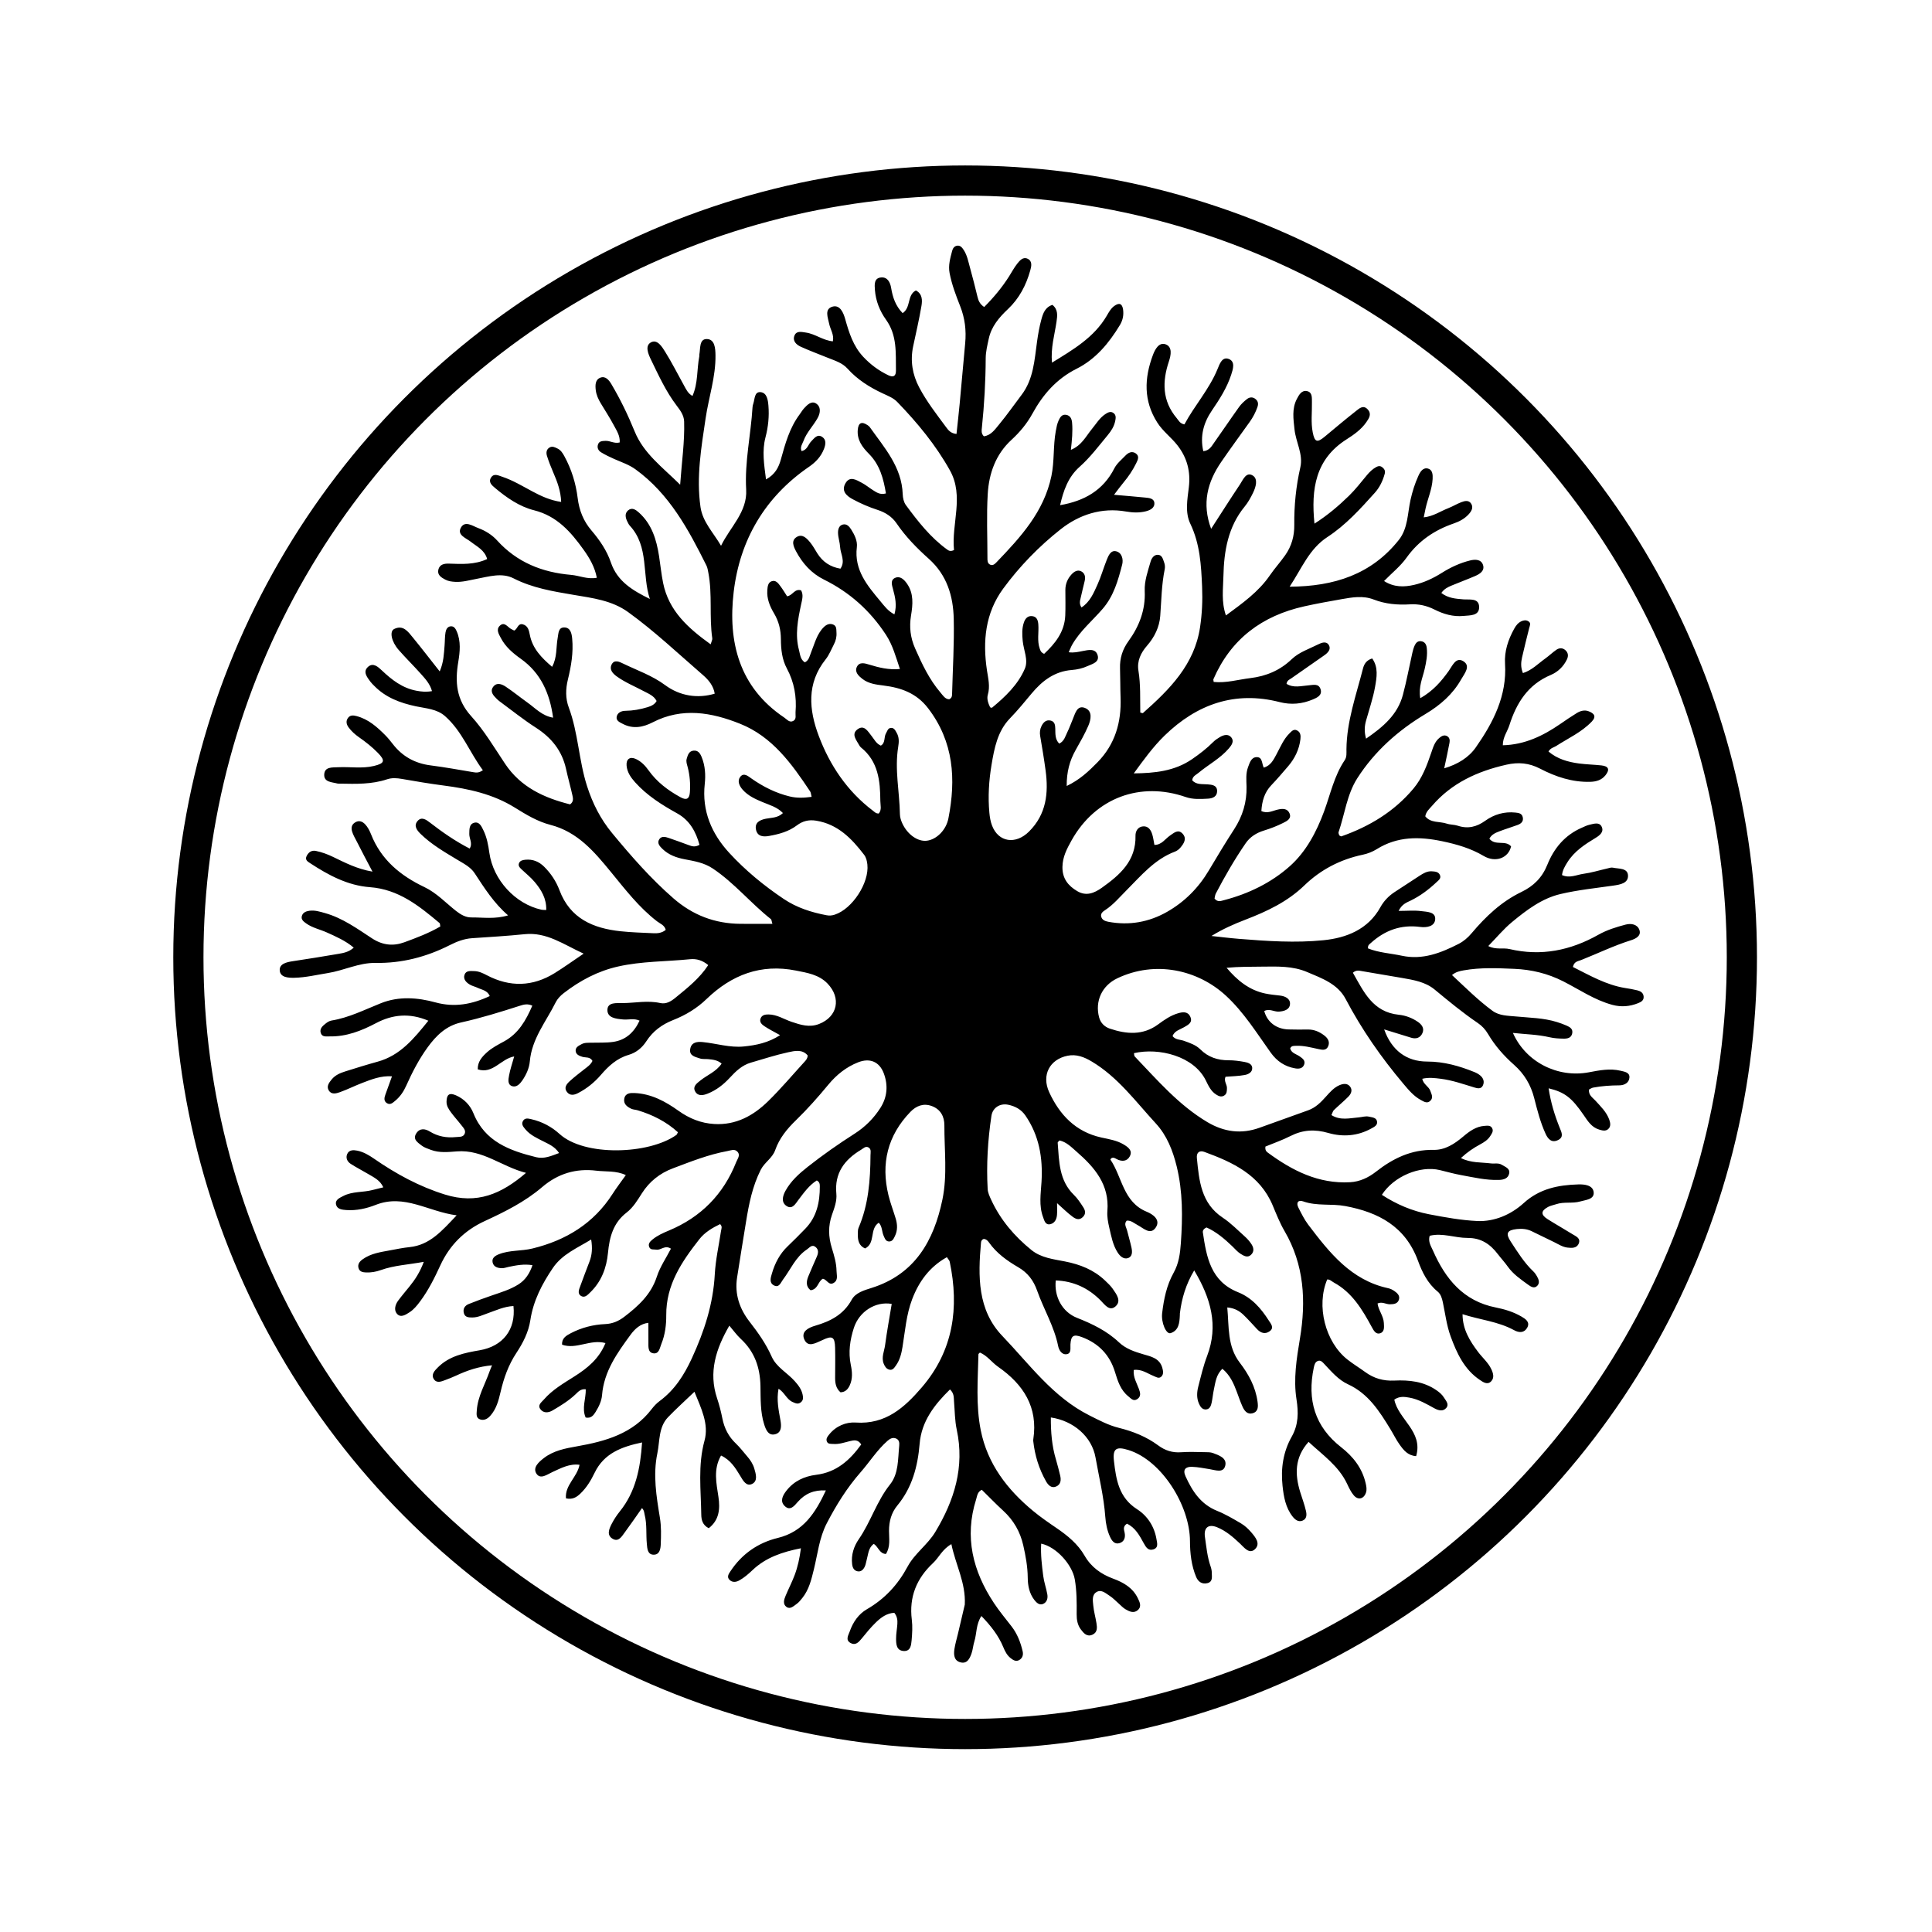 <?xml version="1.0" encoding="UTF-8" standalone="no"?>
<svg
   version="1.1"
   id="Layer_1"
   x="0px"
   y="0px"
   width="100%"
   viewBox="0 0 1024 1024"
   enable-background="new 0 0 1024 1024"
   xml:space="preserve"
   sodipodi:docname="file.svg"
   inkscape:version="1.4 (e7c3feb1, 2024-10-09)"
   xmlns:inkscape="http://www.inkscape.org/namespaces/inkscape"
   xmlns:sodipodi="http://sodipodi.sourceforge.net/DTD/sodipodi-0.dtd"
   xmlns:xlink="http://www.w3.org/1999/xlink"
   xmlns="http://www.w3.org/2000/svg"
   xmlns:svg="http://www.w3.org/2000/svg"><defs
   id="defs2"><linearGradient
     id="swatch22"
     inkscape:swatch="solid"><stop
       style="stop-color:#000000;stop-opacity:1;"
       offset="0"
       id="stop22" /></linearGradient><linearGradient
     id="swatch18"
     inkscape:swatch="solid"><stop
       style="stop-color:#000000;stop-opacity:1;"
       offset="0"
       id="stop18" /></linearGradient><linearGradient
     id="swatch17"
     inkscape:swatch="solid"><stop
       style="stop-color:#000000;stop-opacity:1;"
       offset="0"
       id="stop17" /></linearGradient><linearGradient
     id="swatch16"
     inkscape:swatch="solid"><stop
       style="stop-color:#000000;stop-opacity:1;"
       offset="0"
       id="stop16" /></linearGradient><linearGradient
     id="swatch14"><stop
       style="stop-color:#000000;stop-opacity:1;"
       offset="0"
       id="stop14" /></linearGradient><linearGradient
     id="swatch3"
     inkscape:swatch="solid"><stop
       style="stop-color:#000000;stop-opacity:1;"
       offset="0"
       id="stop3" /></linearGradient><linearGradient
     inkscape:collect="always"
     xlink:href="#swatch16"
     id="linearGradient16"
     x1="-115.149"
     y1="1060.422"
     x2="1144.48"
     y2="1060.422"
     gradientUnits="userSpaceOnUse" /><linearGradient
     inkscape:collect="always"
     xlink:href="#swatch17"
     id="linearGradient17"
     x1="-115.149"
     y1="1060.422"
     x2="1144.48"
     y2="1060.422"
     gradientUnits="userSpaceOnUse" /></defs><sodipodi:namedview
   id="namedview2"
   pagecolor="#ffffff"
   bordercolor="#000000"
   borderopacity="0.25"
   inkscape:showpageshadow="2"
   inkscape:pageopacity="0.0"
   inkscape:pagecheckerboard="0"
   inkscape:deskcolor="#d1d1d1"
   inkscape:zoom="0.8125"
   inkscape:cx="520"
   inkscape:cy="579.69231"
   inkscape:window-width="2080"
   inkscape:window-height="1173"
   inkscape:window-x="1810"
   inkscape:window-y="51"
   inkscape:window-maximized="0"
   inkscape:current-layer="Layer_1" />


<path
   id="path2"
   d="M 507.236 130.232 C 505.801 130.471 505.008 131.601 504.652 132.988 C 503.666 136.836 502.51 140.608 503.301 144.727 C 504.472 150.82 506.659 156.57 508.916 162.283 C 511.426 168.634 512.21 175.12 511.572 181.867 C 510.557 192.61 509.643 203.362 508.635 214.105 C 508.137 219.41 507.524 224.705 506.963 230.012 C 503.852 229.679 502.617 227.986 501.465 226.428 C 496.419 219.599 491.173 212.882 487.195 205.348 C 483.591 198.521 482.383 191.235 483.986 183.588 C 485.484 176.443 487.186 169.333 488.389 162.139 C 488.882 159.185 488.948 155.801 485.449 153.932 C 480.623 156.449 482.965 162.911 478.42 165.967 C 474.669 162.154 473.14 157.566 472.326 152.623 C 471.821 149.554 470.346 146.783 467.049 147.047 C 463.148 147.36 463.519 150.945 463.727 153.717 C 464.159 159.497 466.334 164.898 469.609 169.453 C 475.583 177.761 474.724 187.087 474.869 196.35 C 474.917 199.427 473.458 200.17 470.711 198.84 C 465.709 196.417 461.365 193.21 457.543 189.121 C 452.202 183.407 450.017 176.364 447.971 169.104 C 447.042 165.809 445.239 161.361 441.209 162.541 C 436.852 163.817 438.791 168.236 439.473 171.607 C 440.08 174.612 442.168 177.338 441.436 180.912 C 436.144 180.423 432.089 176.958 427.135 176.262 C 424.744 175.926 422.123 175.192 421.066 177.914 C 419.957 180.773 422.131 182.735 424.471 183.795 C 429.164 185.922 434.012 187.71 438.791 189.648 C 442.483 191.146 446.407 192.268 449.191 195.373 C 454.41 201.192 460.86 205.239 467.861 208.508 C 470.58 209.777 473.464 210.869 475.572 213.051 C 486.253 224.106 496.061 235.971 503.516 249.381 C 511.095 263.014 504.196 277.706 505.648 291.535 C 503.807 292.435 502.853 291.877 502.096 291.332 C 493.192 284.921 486.537 276.38 480.115 267.672 C 479.009 266.171 478.526 263.918 478.461 261.988 C 477.972 247.442 468.699 237.264 460.955 226.32 C 460.675 225.925 460.239 225.62 459.828 225.342 C 456.68 223.211 454.941 224.072 454.629 227.836 C 454.183 233.203 457.071 237.034 460.535 240.523 C 466.34 246.371 468.28 253.713 469.561 261.525 C 466.458 262.399 464.549 260.961 462.617 259.746 C 460.646 258.507 458.842 256.97 456.789 255.9 C 453.895 254.392 450.431 252.054 448.09 256.184 C 445.877 260.087 448.414 262.689 451.865 264.557 C 456.126 266.862 460.544 268.775 465.148 270.262 C 469.239 271.582 472.785 273.838 475.178 277.361 C 480.001 284.462 485.968 290.537 492.287 296.182 C 501.882 304.753 505.222 315.893 505.5 327.957 C 505.806 341.252 504.966 354.575 504.623 367.885 C 504.597 368.902 504.529 369.905 503.113 370.637 C 500.918 370.58 499.794 368.624 498.422 367.014 C 492.511 360.077 488.692 351.968 485.047 343.711 C 482.535 338.022 481.854 332.358 482.869 326.215 C 483.818 320.475 484.377 314.541 480.709 309.33 C 479.238 307.241 477.172 305.13 474.516 306.242 C 471.769 307.392 472.737 310.126 473.35 312.41 C 474.46 316.55 475.475 320.702 474.059 325.627 C 470.657 323.895 468.72 321.184 466.658 318.711 C 459.702 310.367 452.651 302.133 454.15 289.953 C 454.546 286.737 452.929 283.434 451.117 280.586 C 450.122 279.021 448.748 277.468 446.666 278.031 C 444.56 278.601 444.127 280.762 444.17 282.514 C 444.23 284.974 445.141 287.408 445.27 289.875 C 445.466 293.641 448.226 297.433 445.438 301.408 C 440.035 300.48 436.051 297.807 433.229 293.34 C 431.984 291.37 430.881 289.279 429.41 287.492 C 427.605 285.299 425.278 282.777 422.275 284.611 C 419.148 286.522 420.592 289.679 421.91 292.172 C 425.338 298.654 430.13 303.942 436.768 307.223 C 450.395 313.959 461.245 323.715 469.559 336.422 C 473.17 341.942 474.8 348.119 476.973 354.594 C 470.918 355.131 465.841 353.816 460.766 352.275 C 458.393 351.555 455.463 350.618 454.123 353.529 C 452.884 356.221 455.053 358.241 457.059 359.809 C 460.345 362.377 464.323 362.846 468.32 363.346 C 477.628 364.51 485.788 367.376 491.945 375.434 C 505.521 393.199 506.756 412.954 502.674 433.768 C 501.445 440.035 496.36 444.958 491.238 445.598 C 486.482 446.192 480.955 442.349 478.215 436.348 C 477.538 434.866 477 433.17 476.975 431.564 C 476.785 419.634 474.094 407.766 476.078 395.781 C 476.49 393.291 476.602 390.79 475.287 388.475 C 474.554 387.183 473.9 385.603 472.072 385.818 C 470.544 385.998 470.278 387.526 469.602 388.666 C 468.388 390.71 469.397 393.763 466.855 395.199 C 464.347 394.087 463.383 391.85 461.934 390.061 C 459.991 387.663 458.058 383.885 454.467 386.578 C 451.047 389.143 453.932 392.268 455.4 394.973 C 455.636 395.406 455.936 395.851 456.314 396.154 C 465.521 403.535 466.533 413.909 466.598 424.568 C 466.611 426.769 467.445 429.204 465.773 431.168 C 464.296 431.277 463.508 430.333 462.594 429.639 C 449.051 419.35 439.863 405.695 433.971 390.08 C 428.759 376.269 427.423 362.212 437.643 349.422 C 439.484 347.118 440.577 344.21 441.973 341.559 C 442.999 339.608 443.506 337.534 443.35 335.301 C 443.234 333.648 443.513 331.767 441.568 331.012 C 439.665 330.272 438.025 331.005 436.604 332.418 C 432.897 336.102 431.81 341.098 429.92 345.684 C 429.112 347.643 428.871 349.898 426.592 351.072 C 424.16 349.536 424.098 346.85 423.484 344.568 C 421.297 336.435 422.889 328.405 424.588 320.432 C 425.142 317.834 425.966 315.336 424.59 312.898 C 421.136 311.813 420.113 315.671 417.178 316.043 C 416.063 314.337 414.977 312.494 413.709 310.785 C 412.528 309.193 411.194 307.214 408.889 308.109 C 407.022 308.834 406.831 310.961 406.695 312.795 C 406.362 317.316 408.022 321.354 410.246 325.076 C 412.812 329.372 413.867 333.86 413.895 338.836 C 413.924 344.156 414.474 349.514 417.064 354.328 C 420.979 361.603 422.307 369.346 421.652 377.5 C 421.524 379.099 422.254 381.098 420.492 382.082 C 418.454 383.22 417.143 381.314 415.693 380.342 C 391.694 364.236 385.757 340.127 388.865 313.768 C 392.116 286.199 405.41 263.44 428.816 247.396 C 432.344 244.978 435.16 241.99 436.715 237.971 C 437.587 235.718 438.109 233.141 435.816 231.594 C 433.199 229.828 431.6 232.278 430 233.877 C 428.34 235.535 427.958 238.489 424.838 239.078 C 423.931 236.893 425.255 235.376 425.844 233.76 C 427.524 229.145 431.093 225.684 433.412 221.467 C 434.891 218.778 435.199 215.518 432.473 213.818 C 430.061 212.315 427.827 214.587 426.125 216.469 C 425.238 217.449 424.579 218.632 423.783 219.697 C 418.478 226.801 416.203 235.143 413.879 243.5 C 412.732 247.625 410.891 251.448 406 254.098 C 404.972 246.11 403.823 239.044 405.727 231.789 C 407.167 226.297 407.754 220.643 407.277 214.965 C 407.027 211.978 406.48 208.151 403.111 207.842 C 399.794 207.537 400.089 211.512 399.277 213.893 C 399.064 214.518 398.893 215.184 398.854 215.84 C 397.98 230.407 394.641 244.725 395.484 259.506 C 396.163 271.398 386.937 279.378 382.168 289.273 C 378.093 282.268 372.416 276.651 371.279 268.736 C 369 252.869 371.684 237.237 373.998 221.652 C 375.653 210.508 379.394 199.659 379.221 188.26 C 379.168 184.786 378.935 179.627 374.455 179.697 C 370.579 179.758 371.271 184.757 370.67 187.893 C 370.608 188.215 370.699 188.568 370.637 188.891 C 369.298 195.789 370.039 203.076 367.02 209.871 C 364.551 208.469 363.636 206.287 362.523 204.291 C 359.2 198.327 356.141 192.2 352.527 186.418 C 350.87 183.766 348.348 179.596 344.957 181.494 C 341.755 183.286 343.551 187.589 344.994 190.555 C 349.071 198.931 352.916 207.445 358.609 214.938 C 360.514 217.444 362.501 220.055 362.604 223.395 C 362.934 234.191 361.332 244.845 360.498 256.895 C 351.036 247.558 341.139 240.36 336.369 228.643 C 332.847 219.991 328.788 211.595 324.023 203.564 C 322.77 201.451 320.863 199.052 318.066 200.227 C 315.42 201.338 315.46 204.285 315.768 206.816 C 316.072 209.318 317.118 211.605 318.414 213.764 C 320.729 217.619 323.192 221.395 325.311 225.355 C 326.82 228.178 328.716 230.991 328.455 234.506 C 325.603 235.277 323.338 233.515 320.842 233.668 C 319.316 233.762 317.699 233.698 317.023 235.395 C 316.304 237.202 317.067 238.813 318.574 239.73 C 320.834 241.106 323.245 242.262 325.672 243.328 C 329.475 244.998 333.426 246.291 336.857 248.783 C 354.764 261.789 364.851 280.546 374.402 299.695 C 374.984 300.861 375.191 302.237 375.441 303.541 C 377.652 315.055 375.834 326.816 377.525 338.369 C 377.63 339.082 377.125 339.885 376.654 341.502 C 364.684 332.889 354.462 323.781 351.469 309.002 C 350.515 304.294 350.05 299.491 349.312 294.738 C 347.963 286.04 345.494 277.836 338.662 271.68 C 337.011 270.192 334.998 268.74 332.91 270.506 C 331.004 272.118 331.466 274.41 332.521 276.479 C 332.898 277.217 333.25 278.014 333.803 278.609 C 344.142 289.762 340.176 304.657 344.439 317.465 C 335.413 312.991 327.213 308.232 323.785 298.127 C 321.636 291.79 317.823 286.24 313.465 281.133 C 309.236 276.176 306.988 270.523 306.18 263.984 C 305.219 256.209 302.918 248.706 299.104 241.758 C 298.208 240.126 297.241 238.573 295.502 237.736 C 294.16 237.091 292.758 236.29 291.254 237.193 C 289.526 238.232 289.408 240.032 289.906 241.627 C 290.846 244.633 292.016 247.578 293.266 250.473 C 295.361 255.324 297.215 260.211 297.434 266.033 C 291.649 265.186 286.884 262.982 282.23 260.494 C 276.945 257.669 271.806 254.542 266.076 252.645 C 264.065 251.978 261.728 250.719 260.225 253.174 C 258.738 255.602 260.74 257.243 262.381 258.625 C 268.551 263.819 275.344 268.519 283.047 270.451 C 295.271 273.518 302.589 281.976 309.328 291.387 C 312.468 295.771 315.237 300.497 316.33 306.227 C 311.318 307.17 307.107 305.077 302.719 304.701 C 287.409 303.39 274.028 298.086 263.488 286.449 C 260.795 283.476 257.259 281.284 253.527 279.91 C 250.534 278.808 246.343 275.666 244.205 279.809 C 242.247 283.603 246.991 285.16 249.48 287.111 C 252.785 289.702 256.868 291.522 258.209 296.309 C 251.501 299.407 244.673 298.953 237.877 298.732 C 235.354 298.651 232.999 299.196 232.338 301.924 C 231.654 304.748 233.887 306.074 235.977 307.195 C 237.612 308.073 239.42 308.291 241.285 308.393 C 245.182 308.604 248.859 307.5 252.611 306.803 C 259.138 305.59 266.001 303.379 272.197 306.541 C 282.207 311.65 293.006 313.422 303.764 315.244 C 313.982 316.975 324.282 318.179 332.938 324.436 C 346.993 334.595 359.582 346.537 372.666 357.867 C 375.547 360.362 378.174 363.507 378.811 367.658 C 369.974 370.316 360.482 369.013 352.5 363.098 C 345.679 358.043 337.8 355.36 330.336 351.744 C 328.371 350.792 325.605 349.354 324.17 352.219 C 322.852 354.851 324.72 356.945 326.879 358.502 C 331.367 361.738 336.492 363.812 341.336 366.4 C 343.792 367.713 346.532 368.704 348.018 371.541 C 346.952 373.45 345.139 374.224 343.219 374.816 C 339.387 375.998 335.487 376.697 331.453 376.748 C 329.338 376.775 327.282 377.695 326.855 379.855 C 326.427 382.028 328.519 382.85 330.15 383.699 C 335.586 386.528 340.914 385.446 345.955 382.844 C 361.555 374.79 377.129 377.569 392.242 383.6 C 409.307 390.409 419.629 404.799 429.393 419.477 C 429.806 420.098 429.818 420.985 430.174 422.35 C 426.064 422.9 422.386 423.056 418.611 422.146 C 411.212 420.364 404.591 417.023 398.377 412.693 C 396.599 411.454 394.201 409.231 392.285 411.828 C 390.675 414.01 391.881 416.617 393.686 418.629 C 396.555 421.829 400.344 423.525 404.201 425.145 C 407.912 426.703 411.937 427.747 414.971 430.938 C 412.193 433.606 408.902 433.324 405.869 433.949 C 402.726 434.597 399.825 435.964 400.727 439.889 C 401.556 443.499 404.795 443.576 407.609 443.074 C 412.851 442.139 417.973 440.785 422.389 437.451 C 425.365 435.204 428.619 434.323 432.643 434.988 C 444.15 436.891 451.395 444.447 457.984 453.035 C 459.099 454.488 459.513 456.316 459.721 458.18 C 460.8 467.848 451.807 481.715 442.455 484.779 C 441.005 485.254 439.656 485.397 438.086 485.098 C 430.001 483.557 422.329 481.113 415.398 476.465 C 404.835 469.379 395.019 461.299 386.477 451.996 C 377.195 441.888 371.963 429.857 373.535 415.504 C 374.053 410.776 373.772 405.847 371.893 401.258 C 371.098 399.317 369.998 397.588 367.551 397.857 C 365.093 398.128 364.551 400.211 363.973 402.141 C 363.516 403.664 364.097 405.1 364.475 406.547 C 365.619 410.935 365.975 415.393 365.654 419.912 C 365.408 423.377 363.92 424.323 360.742 422.588 C 354.076 418.95 348.133 414.475 343.697 408.223 C 341.925 405.724 339.824 403.587 337.061 402.293 C 333.888 400.807 331.777 402.353 332.111 405.863 C 332.441 409.326 334.301 412.039 336.576 414.584 C 342.902 421.659 350.771 426.583 358.963 431.133 C 365.59 434.814 368.833 440.838 370.748 447.777 C 368.254 449.198 366.548 448.484 364.826 447.855 C 361.387 446.6 357.955 445.316 354.486 444.146 C 352.736 443.557 350.633 442.995 349.441 444.805 C 348.054 446.912 349.788 448.656 351.164 449.986 C 354.369 453.085 358.409 454.569 362.744 455.4 C 367.946 456.398 373.093 457.198 377.758 460.311 C 389.218 467.958 397.901 478.722 408.617 487.176 C 408.926 487.419 408.912 488.07 409.383 489.652 C 403.475 489.652 397.934 489.692 392.393 489.645 C 378.885 489.529 367.172 485.069 356.885 476.098 C 344.888 465.635 334.515 453.769 324.42 441.549 C 318.256 434.088 314.1 425.846 311.146 416.656 C 306.759 403.004 306.491 388.45 301.457 374.973 C 299.665 370.176 299.773 365.164 300.984 360.221 C 302.734 353.078 303.963 345.879 303.27 338.502 C 303.018 335.824 302.401 332.629 299.145 332.557 C 295.876 332.484 296.042 335.617 295.578 338.127 C 294.661 343.088 295.389 348.4 292.619 353.424 C 286.998 348.611 282.218 343.751 280.803 336.396 C 280.376 334.18 279.857 331.645 277.121 330.916 C 274.45 330.204 274.368 333.404 272.521 334.211 C 271.961 333.923 271.365 333.648 270.799 333.322 C 268.942 332.254 267.328 329.313 264.879 331.686 C 262.811 333.689 264.375 336.075 265.443 338.127 C 267.896 342.839 271.8 346.153 276.059 349.186 C 286.639 356.718 291.398 367.463 293.158 380.381 C 287.299 379.406 283.808 375.396 279.705 372.469 C 275.777 369.666 272.028 366.603 268.016 363.932 C 265.926 362.54 263.177 361.504 261.318 364.148 C 259.651 366.521 261.368 368.529 263.109 370.23 C 263.586 370.696 264.057 371.178 264.592 371.57 C 271.034 376.302 277.279 381.344 283.992 385.656 C 292.262 390.968 297.895 397.87 300.01 407.562 C 301.036 412.264 302.367 416.9 303.404 421.6 C 303.746 423.148 304.125 424.926 302.15 426.336 C 288.425 422.89 276.002 417.276 267.67 404.768 C 261.947 396.176 256.601 387.151 249.721 379.559 C 241.817 370.837 241.111 361.479 242.893 350.824 C 243.786 345.48 244.36 339.879 242.064 334.602 C 241.478 333.254 240.62 331.758 238.812 331.957 C 237.038 332.152 236.376 333.794 236.131 335.197 C 235.733 337.472 235.835 339.831 235.637 342.146 C 235.268 346.46 235.211 350.852 233.055 355.865 C 227.874 349.302 223.419 343.507 218.789 337.855 C 216.282 334.795 213.709 331.019 208.912 333.381 C 206.338 334.649 207.454 340.054 211.264 344.428 C 214.982 348.697 219.051 352.661 222.822 356.887 C 225.285 359.647 227.904 362.384 228.967 366.307 C 225.945 366.849 223.38 366.607 220.719 366.105 C 213.316 364.71 207.729 360.392 202.471 355.414 C 200.374 353.429 197.783 351.06 195.115 353.398 C 192.15 355.997 194.514 358.865 196.311 361.303 C 196.9 362.102 197.646 362.79 198.344 363.506 C 204.409 369.735 212.131 372.584 220.396 374.35 C 225.737 375.49 231.514 375.736 235.822 379.518 C 244.879 387.468 248.924 398.839 255.93 408.225 C 253.827 409.728 252.384 409.525 250.883 409.277 C 243.357 408.034 235.847 406.633 228.283 405.678 C 219.881 404.617 213.187 400.885 208.061 394.191 C 206.847 392.606 205.568 391.048 204.162 389.635 C 199.793 385.244 195.206 381.166 188.971 379.537 C 187.228 379.082 185.608 378.934 184.447 380.51 C 183.18 382.23 183.634 384.018 184.807 385.592 C 186.308 387.607 188.157 389.274 190.227 390.721 C 193.781 393.204 197.186 395.87 200.23 398.984 C 204.293 403.14 203.965 404.587 198.172 405.977 C 191.941 407.471 185.562 406.34 179.258 406.646 C 176.126 406.799 172.026 406.321 171.842 410.531 C 171.662 414.646 175.958 414.507 178.895 415.295 C 179.364 415.421 179.891 415.34 180.391 415.35 C 188.719 415.513 197.051 415.746 205.115 413.057 C 207.719 412.188 210.312 412.375 212.998 412.844 C 220.352 414.126 227.718 415.379 235.119 416.338 C 248.41 418.06 261.322 420.86 272.9 428.064 C 278.851 431.767 284.934 435.443 291.715 437.189 C 306.109 440.897 314.915 451.35 323.742 462.109 C 331.336 471.365 338.643 480.935 348.264 488.338 C 349.896 489.594 352.202 490.303 352.855 492.84 C 350.958 494.451 348.688 494.748 346.361 494.633 C 340.545 494.345 334.708 494.204 328.924 493.586 C 314.369 492.029 302.181 486.865 296.537 471.836 C 294.773 467.139 292.007 462.933 288.395 459.361 C 285.634 456.632 282.369 455.302 278.443 455.682 C 277.044 455.817 275.679 456.125 275.102 457.465 C 274.468 458.934 275.559 459.945 276.549 460.881 C 278.848 463.055 281.359 465.053 283.383 467.459 C 286.899 471.639 289.699 476.228 289.514 482.316 C 288.292 482.254 287.635 482.31 287.02 482.176 C 273.128 479.138 261.408 466.374 259.377 452.061 C 258.791 447.932 258.066 443.834 256.211 440.062 C 255.194 437.996 254.058 435.296 251.25 436.092 C 248.607 436.84 248.79 439.664 248.734 442.014 C 248.675 444.518 250.657 446.992 248.93 449.754 C 241.335 445.862 234.529 441.124 227.939 436.033 C 225.97 434.512 223.463 432.643 221.314 435.15 C 219.119 437.712 220.988 440.104 223.002 442.061 C 228.794 447.685 235.743 451.674 242.584 455.799 C 245.878 457.785 249.418 459.545 251.568 462.818 C 256.736 470.684 261.746 478.646 269.295 485.158 C 262.361 487.276 256.03 486.211 249.789 486.26 C 246.811 486.283 244.139 484.733 241.678 482.791 C 236.199 478.468 231.361 473.231 224.961 470.182 C 212.213 464.109 201.963 455.711 196.615 442.076 C 195.288 438.691 192.347 433.669 188.51 435.734 C 184.13 438.092 187.513 442.813 189.242 446.285 C 191.715 451.25 194.361 456.128 197.422 461.977 C 189.108 460.563 182.811 457.189 176.42 454.131 C 173.542 452.754 170.595 451.659 167.492 451.02 C 165.265 450.561 163.679 451.535 162.596 453.555 C 161.41 455.765 163.134 456.69 164.416 457.529 C 174.105 463.869 184.325 469.356 196.039 470.219 C 211.228 471.338 222.114 480.135 232.986 489.256 C 233.268 489.492 233.188 490.156 233.361 491.064 C 227.35 494.567 220.834 497.037 214.316 499.422 C 208.371 501.597 202.751 500.987 197.213 497.373 C 189.293 492.205 181.568 486.562 172.238 483.947 C 169.502 483.181 166.809 482.312 163.916 482.734 C 162.184 482.987 160.573 483.64 160.018 485.402 C 159.397 487.372 160.934 488.46 162.287 489.432 C 165.587 491.802 169.601 492.582 173.232 494.221 C 178.151 496.44 183.111 498.58 187.496 502.27 C 184.811 504.677 181.969 505.113 179.246 505.588 C 171.24 506.983 163.206 508.224 155.174 509.459 C 151.914 509.96 147.934 510.792 148.273 514.461 C 148.612 518.112 152.888 518.306 156.021 518.24 C 162.014 518.115 167.86 516.682 173.764 515.744 C 182.288 514.39 190.2 510.22 199.039 510.367 C 212.972 510.6 226.047 507.198 238.416 500.924 C 242.16 499.025 245.985 497.55 250.238 497.26 C 259.523 496.626 268.822 496.091 278.076 495.141 C 289.72 493.945 298.531 500.488 309.338 505.451 C 303.613 509.315 298.935 512.695 294.043 515.73 C 282.3 523.016 270.253 523.308 258.014 516.885 C 255.955 515.805 253.835 514.771 251.434 514.705 C 249.441 514.65 247.017 514.317 246.217 516.607 C 245.385 518.986 247.092 520.726 249.045 521.871 C 250.318 522.618 251.84 522.925 253.182 523.572 C 255.44 524.661 258.318 524.907 259.588 527.928 C 250.228 532.319 240.911 534.057 230.865 531.305 C 221.256 528.672 211.388 527.946 201.951 531.695 C 193.303 535.131 184.996 539.402 175.674 540.914 C 174.585 541.091 173.489 541.788 172.6 542.498 C 171.037 543.746 169.298 545.173 169.998 547.471 C 170.702 549.781 172.929 549.281 174.682 549.314 C 183.604 549.487 191.537 546.375 199.309 542.277 C 208.01 537.689 217.073 536.754 227.035 541.002 C 219.304 550.607 212.074 559.418 200.23 562.688 C 194.464 564.279 188.747 566.061 183.039 567.855 C 180.332 568.707 177.692 569.801 175.816 572.096 C 174.421 573.802 172.917 575.724 174.24 577.939 C 175.637 580.277 178.177 579.588 180.121 578.893 C 184.189 577.437 188.07 575.466 192.111 573.926 C 196.993 572.065 201.893 570.095 207.764 570.463 C 206.492 573.984 205.364 577.081 204.254 580.186 C 203.666 581.831 203.316 583.568 205.043 584.684 C 206.823 585.834 208.196 584.49 209.459 583.443 C 212.068 581.28 213.906 578.571 215.297 575.457 C 218.493 568.3 222.108 561.334 226.73 554.996 C 231.208 548.857 236.501 543.664 244.371 541.924 C 254.928 539.589 265.249 536.382 275.535 533.078 C 277.577 532.422 279.575 531.854 282.137 533.021 C 278.754 540.847 274.811 547.78 267.215 551.936 C 264 553.694 260.706 555.353 257.98 557.854 C 255.414 560.209 253.112 562.758 253.217 566.775 C 261.284 569.428 265.457 561.155 272.533 559.938 C 271.49 563.693 270.384 566.836 269.803 570.074 C 269.444 572.074 268.865 574.9 271.514 575.713 C 273.763 576.403 275.531 574.545 276.805 572.705 C 278.923 569.645 280.5 566.134 280.812 562.572 C 281.87 550.536 289.441 541.476 294.508 531.285 C 295.436 529.417 297.057 527.719 298.73 526.424 C 307.375 519.734 316.822 514.692 327.621 512.262 C 340.204 509.43 353.068 509.685 365.789 508.4 C 369.144 508.061 372.339 508.983 375.379 511.523 C 370.744 518.611 364.348 523.608 358.086 528.746 C 355.688 530.714 353.138 532.339 349.922 531.629 C 343.288 530.163 336.693 531.585 330.082 531.662 C 326.8 531.7 322.061 531.083 321.943 535.215 C 321.82 539.549 326.555 539.993 330.271 540.336 C 333.108 540.598 336.086 539.592 338.986 540.967 C 336.045 547.279 331.577 551.275 324.979 552.227 C 321.217 552.769 317.344 552.551 313.521 552.66 C 311.696 552.712 309.843 552.532 308.152 553.48 C 306.696 554.297 304.956 555.055 305.109 557.02 C 305.261 558.956 307.039 559.615 308.627 560.125 C 310.416 560.7 312.705 559.953 314.016 562.301 C 313.092 564.34 311.259 565.501 309.574 566.826 C 306.963 568.88 304.305 570.895 301.867 573.143 C 300.263 574.621 298.759 576.569 300.531 578.811 C 302.165 580.877 304.348 580.421 306.426 579.34 C 311.062 576.926 315.057 573.705 318.463 569.746 C 322.525 565.023 326.936 560.929 333.207 559.104 C 337.088 557.974 340.285 555.42 342.545 551.928 C 346.02 546.558 350.843 542.981 356.779 540.65 C 363.343 538.073 369.351 534.457 374.443 529.539 C 387.763 516.676 403.273 510.716 421.814 514.41 C 427.816 515.606 434.008 516.529 438.602 521.301 C 445.998 528.984 443.922 538.894 434.141 542.727 C 429.065 544.715 424.359 543.217 419.582 541.602 C 415.513 540.226 411.811 537.7 407.307 537.676 C 405.549 537.667 403.849 537.956 403.133 539.756 C 402.357 541.705 403.815 543.014 405.143 543.9 C 407.594 545.537 410.26 546.853 413.465 548.656 C 407.216 552.688 400.83 553.997 394.215 554.652 C 386.789 555.388 379.712 553.037 372.453 552.32 C 369.586 552.037 366.441 552.314 365.83 555.988 C 365.215 559.686 368.533 560.136 370.922 560.984 C 372.28 561.467 373.887 561.217 375.375 561.373 C 377.804 561.627 380.274 561.807 382.475 563.734 C 379.557 568.066 374.839 569.755 371.166 572.725 C 369.385 574.165 367.004 575.8 368.426 578.436 C 369.894 581.159 372.656 580.611 375.086 579.643 C 379.657 577.822 383.435 574.875 386.766 571.273 C 389.945 567.835 393.291 564.562 397.984 563.215 C 404.534 561.335 411.024 559.178 417.67 557.74 C 421.147 556.988 425.217 555.988 428.084 559.406 C 428.019 561.027 427.213 561.888 426.426 562.748 C 420.021 569.749 413.902 577.043 407.127 583.666 C 399.301 591.317 390.117 596.422 378.568 595.746 C 371.511 595.333 365.333 592.819 359.65 588.76 C 352.659 583.765 345.224 579.731 336.395 579.336 C 334.132 579.235 331.403 579.291 330.869 582.367 C 330.386 585.151 332.386 586.621 334.568 587.656 C 335.586 588.139 336.825 588.13 337.93 588.461 C 345.925 590.854 353.185 594.529 359.33 600.125 C 358.843 600.978 358.749 601.362 358.506 601.535 C 343.91 611.934 309.768 613.054 296.553 601.01 C 292.39 597.216 287.305 594.492 281.637 593.207 C 279.959 592.827 278.208 592.351 277.176 594.156 C 276.162 595.929 277.434 597.33 278.502 598.604 C 281.04 601.63 284.569 603.199 287.979 604.945 C 290.886 606.435 294.008 607.652 296.338 611.135 C 292.161 612.686 288.376 614.38 284.154 613.332 C 270.107 609.845 256.973 605.117 250.912 590.014 C 249.23 585.822 246.031 582.46 241.678 580.555 C 238.202 579.034 236.741 580.069 236.668 583.873 C 236.623 586.253 237.891 588.009 239.154 589.73 C 240.824 592.007 242.774 594.077 244.49 596.322 C 245.569 597.734 247.226 599.226 246.156 601.18 C 245.258 602.819 243.285 602.499 241.631 602.672 C 236.668 603.191 232.083 602.346 227.756 599.699 C 225.331 598.216 222.52 597.816 220.672 600.65 C 218.559 603.89 221.44 605.545 223.416 607.115 C 224.798 608.214 226.634 608.791 228.33 609.434 C 232.847 611.146 237.614 610.612 242.191 610.254 C 255.895 609.183 265.975 618.393 278.793 621.641 C 265.722 632.899 252.781 638.406 235.889 633.15 C 222.078 628.854 209.928 622.197 198.256 614.131 C 195.508 612.232 192.611 610.516 189.299 609.857 C 187.324 609.465 185.035 609.413 184.041 611.617 C 183.108 613.685 184.056 615.69 185.857 616.854 C 188.924 618.835 192.205 620.482 195.342 622.359 C 198.247 624.098 201.47 625.538 203.164 629.311 C 200.965 629.857 199.21 630.271 197.465 630.73 C 192.337 632.08 186.768 631.364 181.918 633.916 C 180.072 634.887 177.478 635.885 178.129 638.506 C 178.72 640.886 181.192 641.178 183.459 641.344 C 188.907 641.743 194.214 640.55 199.09 638.627 C 214.34 632.612 226.942 642.198 242.037 644.15 C 234.199 652.404 227.833 659.896 217.068 660.998 C 213.61 661.352 210.185 662.06 206.762 662.697 C 201.702 663.638 196.533 664.334 192.201 667.457 C 190.676 668.557 189.425 670.011 190.025 672.107 C 190.583 674.052 192.237 674.36 194.002 674.428 C 196.699 674.532 199.264 674.088 201.824 673.174 C 209.016 670.606 216.603 670.302 224.611 668.797 C 222.641 674.184 220.029 678.186 216.982 681.939 C 214.988 684.397 212.93 686.808 211.047 689.348 C 209.457 691.493 208.685 694.349 210.377 696.312 C 212.389 698.648 215.063 696.822 217.098 695.506 C 219.334 694.06 221.029 691.961 222.641 689.805 C 227.063 683.89 230.317 677.326 233.383 670.668 C 238.334 659.917 246.183 652.133 256.906 647.193 C 267.673 642.233 278.301 636.931 287.348 629.182 C 295.76 621.976 305.341 619.178 316.057 620.488 C 321.105 621.105 326.493 620.377 331.697 622.824 C 329.106 626.485 326.772 629.515 324.721 632.725 C 314.651 648.483 299.976 657.413 282.133 661.748 C 276.319 663.161 270.161 662.52 264.494 664.74 C 262.546 665.504 260.62 666.682 261.078 669.021 C 261.565 671.51 263.861 672.164 266.137 672.17 C 267.272 672.173 268.406 671.72 269.543 671.484 C 273.683 670.627 277.825 669.825 282.223 670.582 C 280.729 674.948 278.497 678.395 274.836 680.727 C 270.438 683.527 265.46 684.976 260.582 686.662 C 256.496 688.074 252.426 689.547 248.418 691.164 C 246.367 691.991 245.251 693.686 245.854 695.982 C 246.454 698.269 248.449 698.282 250.301 698.291 C 253.208 698.305 255.778 697.013 258.441 696.08 C 262.918 694.511 267.268 692.44 272.143 692.229 C 273.49 704.724 266.502 713.562 254.268 715.664 C 246.232 717.045 238.149 718.641 232.051 724.779 C 230.442 726.399 228.4 728.445 229.873 730.857 C 231.41 733.375 233.999 732.213 236.193 731.383 C 238.06 730.676 239.925 729.951 241.732 729.107 C 247.698 726.324 253.843 724.25 260.787 723.648 C 260.232 725.01 259.817 725.906 259.496 726.834 C 257.114 733.716 253.194 740.107 252.709 747.59 C 252.595 749.341 252.202 751.57 254.465 752.318 C 256.533 753.003 258.359 752.072 259.812 750.461 C 263.071 746.851 264.258 742.313 265.309 737.781 C 267.015 730.424 269.478 723.453 273.693 717.086 C 277.198 711.792 280.132 706.057 281.088 699.742 C 282.655 689.392 287.301 680.491 293.047 672.027 C 298.003 664.727 305.904 661.527 313.334 656.967 C 314.051 661.404 313.813 665.004 312.498 668.51 C 310.862 672.871 309.146 677.202 307.582 681.588 C 306.931 683.413 305.812 685.686 308.115 686.961 C 310.036 688.024 311.58 686.2 312.838 684.99 C 318.763 679.293 321.489 671.965 322.242 664.049 C 323.043 655.635 325.012 648.146 332.141 642.654 C 335.566 640.015 337.878 636.169 340.195 632.514 C 344.19 626.213 349.725 621.845 356.611 619.256 C 366.097 615.69 375.525 611.904 385.574 610.08 C 387.373 609.754 389.259 608.803 390.773 610.344 C 392.628 612.231 390.907 614.153 390.232 615.863 C 383.468 633.012 371.53 645.123 354.504 652.221 C 351.428 653.503 348.376 654.863 345.777 657.014 C 344.604 657.985 343.442 659.114 344.053 660.826 C 344.718 662.689 346.492 662.1 347.906 662.336 C 350.355 662.744 352.364 659.717 355.615 661.818 C 353.086 666.721 349.84 671.426 348.146 676.637 C 345.06 686.135 338.313 692.253 330.828 697.965 C 327.847 700.24 324.626 701.629 320.756 701.793 C 314.377 702.063 308.263 703.656 302.566 706.609 C 300.078 707.899 297.657 709.341 297.928 712.725 C 305.605 715.384 312.867 709.64 320.914 711.859 C 317.457 720.287 311.284 725.189 304.496 729.504 C 298.733 733.167 292.783 736.575 288.227 741.824 C 286.962 743.281 284.801 744.681 286.41 746.883 C 288.062 749.143 290.717 748.817 292.762 747.625 C 297.068 745.115 301.34 742.497 305.014 739.045 C 306.43 737.714 307.718 736.036 310.471 736.352 C 310.597 741.332 308.24 746.403 310.404 751.314 C 313.274 751.904 314.584 750.155 315.727 748.285 C 317.389 745.565 318.843 742.595 319.092 739.48 C 320.103 726.84 327.149 717.096 334.23 707.42 C 336.488 704.335 339.471 701.574 343.656 701.131 C 343.656 704.768 343.624 708.056 343.668 711.342 C 343.699 713.65 343.304 716.72 346.104 717.25 C 349.363 717.867 349.667 714.425 350.551 712.264 C 352.529 707.426 353.165 702.123 353.125 697.117 C 352.996 680.921 361.378 668.675 370.68 656.797 C 373.521 653.169 377.572 650.772 381.666 648.807 C 382.992 650.081 382.346 651.2 382.178 652.314 C 381.01 660.024 379.271 667.703 378.848 675.455 C 377.988 691.203 373.277 705.63 366.727 719.859 C 362.566 728.896 357.558 736.727 349.557 742.635 C 347.969 743.807 346.565 745.325 345.359 746.9 C 335.402 759.909 320.916 763.92 305.881 766.568 C 299.576 767.679 293.38 768.855 288.246 772.818 C 285.676 774.803 282.201 777.783 284.312 781.053 C 286.418 784.313 289.965 781.508 292.746 780.242 C 297.32 778.161 301.787 775.66 307.172 776.373 C 305.901 782.969 299.345 787.135 299.971 794.164 C 303.421 794.922 305.569 793.588 307.594 791.658 C 310.91 788.497 313.198 784.679 315.166 780.6 C 320.174 770.215 329.54 766.802 340.312 764.52 C 339.401 778.18 336.987 790.551 328.549 801.035 C 326.887 803.099 325.402 805.363 324.189 807.717 C 322.801 810.412 321.373 813.749 324.848 815.668 C 327.919 817.364 329.6 814.273 331.137 812.201 C 334.252 808.001 337.198 803.674 340.271 799.318 C 341.508 800.617 341.423 801.831 341.703 802.949 C 342.975 808.032 342.346 813.237 342.842 818.357 C 343.068 820.69 343.156 824.021 346.475 824.023 C 349.687 824.026 350.12 820.872 350.213 818.441 C 350.391 813.798 350.531 809.154 349.77 804.49 C 347.921 793.175 346.007 781.803 348.404 770.336 C 349.777 763.77 348.959 756.437 354.133 751.084 C 358.486 746.58 363.153 742.378 368.076 737.664 C 371.594 746.421 375.84 754.713 373.402 763.594 C 369.819 776.645 371.513 789.669 371.686 802.736 C 371.724 805.676 372.417 808.351 375.658 809.98 C 381.21 805.653 381.723 799.782 380.793 793.445 C 379.719 786.122 377.967 778.755 382.16 771.463 C 387.188 773.802 389.792 778.01 392.354 782.271 C 393.814 784.701 395.55 788.039 398.658 786.494 C 401.794 784.936 400.619 781.192 399.791 778.348 C 399.093 775.951 397.703 773.821 396.035 771.916 C 394.06 769.659 392.268 767.211 390.098 765.162 C 386.181 761.465 383.909 757.035 382.869 751.791 C 382.16 748.213 381.25 744.646 380.088 741.189 C 375.409 727.28 379.465 714.922 386.561 702.625 C 388.725 705.151 390.465 707.623 392.633 709.635 C 399.938 716.417 402.853 724.73 403.057 734.625 C 403.196 741.379 402.924 748.314 405.016 754.914 C 405.936 757.817 407.285 761.233 411.039 760.129 C 414.161 759.211 414.239 756.065 413.686 752.969 C 412.71 747.512 411.505 742.014 412.641 736.062 C 415.905 738.071 416.935 741.752 420.137 743.111 C 421.517 743.698 422.836 744.46 424.342 743.338 C 425.803 742.249 425.737 740.869 425.43 739.309 C 424.858 736.407 423.181 734.246 421.264 732.078 C 417.303 727.6 411.511 724.67 409.018 719.061 C 405.999 712.269 401.845 706.376 397.316 700.564 C 392.039 693.793 389.307 685.992 390.654 677.225 C 392.167 667.381 393.806 657.558 395.389 647.725 C 396.924 638.185 398.789 628.759 403.211 620.012 C 405.199 616.078 409.396 613.817 410.861 609.605 C 413.064 603.276 417.161 598.323 421.865 593.756 C 427.969 587.831 433.597 581.48 439.014 574.92 C 443.304 569.724 448.474 565.545 454.828 563.047 C 461.067 560.594 466.144 562.716 468.461 568.988 C 470.783 575.274 470.282 581.477 466.648 587.182 C 463.116 592.728 458.522 597.314 452.969 600.861 C 444.398 606.335 436.076 612.162 428.094 618.455 C 423.507 622.071 419.143 625.997 416.285 631.207 C 414.77 633.969 413.935 637.375 417.02 639.285 C 420.032 641.151 421.671 637.942 423.201 635.934 C 426.104 632.124 428.853 628.205 432.91 625.664 C 434.427 626.456 434.519 627.613 434.521 628.805 C 434.54 637.2 432.895 645.031 426.766 651.297 C 423.736 654.394 420.71 657.501 417.564 660.479 C 413.315 664.501 410.728 669.483 409.131 674.982 C 408.515 677.104 407.529 679.865 410.16 681.264 C 412.957 682.75 413.821 679.769 414.996 678.217 C 419.088 672.81 421.672 666.233 427.623 662.271 C 429.101 661.288 430.313 659.326 432.322 660.979 C 433.984 662.344 433.737 664.213 432.951 666.023 C 431.428 669.533 429.845 673.019 428.404 676.562 C 427.28 679.329 427.158 681.974 429.635 683.859 C 433.638 683.364 433.514 679.128 436.119 677.77 C 438.309 678.12 439.245 681.537 441.848 679.986 C 444.395 678.469 443.415 675.904 443.381 673.633 C 443.317 669.414 442.092 665.411 440.883 661.461 C 439.066 655.527 438.883 649.793 440.967 643.857 C 442.222 640.282 443.66 636.544 443.283 632.688 C 442.216 621.781 447.588 614.661 456.385 609.395 C 457.623 608.653 458.825 607.244 460.398 608.215 C 461.902 609.143 461.392 610.798 461.383 612.309 C 461.301 625.48 460.336 638.484 455.043 650.803 C 454.606 651.819 454.708 653.097 454.682 654.256 C 454.61 657.395 455.198 660.224 458.498 661.711 C 464.197 658.944 460.704 651.36 465.768 648.066 C 467.673 650.063 467.345 652.795 468.346 654.99 C 468.959 656.335 469.423 658 471.264 658.01 C 473.048 658.019 473.69 656.455 474.34 655.119 C 475.804 652.11 475.675 648.982 474.744 645.877 C 473.504 641.738 471.923 637.687 470.902 633.498 C 466.811 616.707 470.446 601.822 482.535 589.311 C 485.543 586.198 489.361 584.563 493.871 586.227 C 498.617 587.977 500.555 591.922 500.539 596.428 C 500.493 609.559 502.186 622.847 499.5 635.791 C 494.979 657.577 484.952 675.385 461.971 682.623 C 457.989 683.877 453.457 685.161 451.426 688.867 C 447.111 696.739 440.241 700.268 432.146 702.633 C 428.851 703.595 424.521 705.512 426.201 709.695 C 428.135 714.511 432.284 711.818 435.598 710.412 C 435.751 710.347 435.903 710.277 436.053 710.205 C 441.105 707.772 442.473 708.549 442.621 714.281 C 442.759 719.611 442.656 724.946 442.633 730.279 C 442.62 733.197 443.101 735.91 445.48 737.951 C 448.026 737.877 449.433 736.311 450.383 734.262 C 452.006 730.759 451.693 727.015 450.951 723.465 C 449.536 716.693 450.518 710.158 452.57 703.801 C 455.367 695.136 464.062 689.6 472.631 691.102 C 471.436 698.38 470.089 705.665 469.107 712.998 C 468.676 716.222 467.037 719.418 468.381 722.783 C 468.954 724.218 469.771 725.548 471.346 725.945 C 473.172 726.406 474.037 724.886 474.879 723.711 C 476.964 720.8 477.778 717.411 478.344 713.932 C 479.729 705.418 480.366 696.729 483.473 688.59 C 487.048 679.222 492.667 671.472 501.863 666.332 C 502.544 667.398 503.218 668.022 503.371 668.754 C 508.472 693.163 505.336 715.81 488.586 735.322 C 479.392 746.032 469.404 755.073 453.551 753.977 C 448.435 753.623 443.045 755.831 439.441 760.354 C 438.63 761.372 437.678 762.53 438.232 763.963 C 438.843 765.539 440.391 765.225 441.682 765.328 C 444.744 765.574 447.59 764.508 450.492 763.818 C 452.649 763.305 454.744 762.865 456.475 765.586 C 450.5 773.86 443.422 780.327 432.629 781.672 C 426.332 782.457 420.805 784.958 416.768 790.16 C 414.782 792.719 413.306 795.678 415.881 798.199 C 418.829 801.085 421.033 798.087 422.854 796.027 C 426.717 791.657 431.4 789.6 437.734 789.963 C 432.177 801.836 425.837 811.839 412.244 815.139 C 401.737 817.689 393.161 823.666 387.113 832.848 C 386.235 834.181 385.083 835.813 386.676 837.365 C 388.193 838.843 390.122 838.593 391.787 837.678 C 394.42 836.231 396.672 834.26 398.863 832.18 C 405.953 825.45 414.742 822.552 424.502 820.615 C 423.805 825.94 422.814 830.467 421.188 834.801 C 419.789 838.527 417.943 842.082 416.402 845.758 C 415.556 847.777 414.765 850.188 416.85 851.701 C 418.829 853.138 420.633 851.239 422.203 850.148 C 423.398 849.318 424.351 848.092 425.277 846.934 C 428.821 842.505 430.051 837.145 431.371 831.797 C 433.396 823.592 434.221 815.061 438.205 807.387 C 443.213 797.739 448.94 788.532 456.1 780.369 C 460.928 774.864 464.836 768.575 470.379 763.688 C 471.711 762.513 473.149 761.716 474.91 762.428 C 476.61 763.114 476.756 764.747 476.604 766.246 C 475.882 773.324 476.359 781.016 471.736 786.803 C 464.663 795.657 461.535 806.596 455.184 815.789 C 452.538 819.618 451.065 824.139 451.648 829.043 C 451.866 830.872 452.562 832.363 454.389 832.797 C 456.313 833.254 457.567 831.948 458.32 830.402 C 458.886 829.242 459.031 827.88 459.393 826.615 C 460.235 823.669 460.252 820.328 463.107 818.303 C 465.59 819.824 466.076 823.485 469.562 823.641 C 472.026 819.754 471.195 815.476 471.199 811.404 C 471.204 806.357 472.41 801.811 475.613 797.938 C 483.484 788.42 486.426 777.236 487.43 765.195 C 488.424 753.267 495.275 744.513 503.506 736.438 C 505.796 738.554 505.481 740.786 505.658 742.904 C 506.073 747.871 506.054 752.938 507.094 757.775 C 511.354 777.6 505.809 795.24 495.715 811.988 C 491.638 818.753 484.753 823.418 481.08 830.266 C 475.865 839.988 468.929 847.467 459.391 852.98 C 455.066 855.48 452.082 859.801 450.391 864.662 C 449.685 866.69 447.905 869.217 450.828 870.834 C 453.4 872.257 455.093 870.454 456.674 868.508 C 459.085 865.539 461.514 862.549 464.256 859.898 C 466.969 857.276 470.05 855.001 474.002 854.82 C 475.521 856.716 475.756 858.695 475.623 860.713 C 475.449 863.361 474.92 866.002 474.939 868.643 C 474.96 871.476 475.139 874.81 478.92 875.064 C 482.598 875.312 482.942 872.009 483.172 869.438 C 483.497 865.798 483.722 862.061 483.273 858.455 C 481.775 846.4 485.809 836.584 494.549 828.436 C 497.66 825.535 499.314 821.237 504.25 818.418 C 506.493 829.366 511.935 838.918 511.361 850.443 C 510.083 855.84 508.927 860.821 507.762 865.801 C 507.118 868.551 506.273 871.271 505.861 874.055 C 505.433 876.95 505.573 880.141 509.012 881.061 C 512.609 882.022 513.985 879.073 514.939 876.336 C 515.645 874.313 515.775 872.096 516.414 870.043 C 517.753 865.744 517.246 860.899 520.168 856.516 C 525.115 861.659 529.2 866.806 531.779 873.051 C 532.674 875.216 533.703 877.292 535.611 878.807 C 536.983 879.895 538.462 880.836 540.154 879.889 C 541.935 878.892 542.482 877.161 542.012 875.154 C 540.899 870.409 539.175 865.945 536.158 862.039 C 533.004 857.956 529.679 853.98 526.836 849.688 C 515.638 832.782 511.045 814.656 517.365 794.711 C 517.937 792.906 518.009 790.712 520.385 789.627 C 524.15 793.325 527.82 797.14 531.719 800.707 C 537.195 805.717 540.703 811.821 542.332 818.99 C 543.62 824.661 544.677 830.367 544.725 836.242 C 544.759 840.43 545.564 844.577 548.219 847.996 C 549.304 849.394 550.858 850.99 552.883 850.105 C 554.955 849.2 555.465 847.056 555.098 845.002 C 554.513 841.734 553.351 838.556 552.934 835.275 C 552.217 829.651 551.507 823.985 551.844 818.166 C 559.837 819.816 568.342 829.313 569.674 837.158 C 570.713 843.279 570.714 849.421 570.652 855.58 C 570.623 858.486 571.113 861.289 572.859 863.615 C 574.344 865.594 576.094 867.765 579.066 866.4 C 581.743 865.172 581.512 862.652 581.146 860.314 C 580.66 857.199 579.747 854.135 579.461 851.008 C 579.227 848.45 578.561 845.248 581.332 843.729 C 583.856 842.344 586.099 844.52 588.137 845.82 C 589.937 846.969 591.426 848.606 593.057 850.023 C 594.184 851.004 595.209 852.165 596.477 852.908 C 598.498 854.092 600.824 855.256 602.975 853.465 C 605.286 851.54 604.053 849.107 603.053 847.045 C 600.4 841.579 595.508 838.746 590.09 836.752 C 583.619 834.371 578.379 830.657 574.854 824.543 C 571.286 818.355 565.882 813.921 560.043 809.941 C 555.78 807.036 551.511 804.096 547.541 800.812 C 533.854 789.491 523.386 775.894 519.824 758.096 C 517.161 744.786 518.291 731.24 518.594 717.775 C 518.599 717.532 518.996 717.298 519.375 716.877 C 523.253 718.513 525.677 722.097 529.037 724.441 C 542.428 733.783 550.293 745.827 547.658 762.938 C 547.608 763.263 547.626 763.606 547.662 763.936 C 548.493 771.465 550.703 778.577 554.434 785.16 C 555.503 787.047 557.198 788.934 559.686 787.922 C 562.273 786.869 562.511 784.455 561.889 781.977 C 561.201 779.238 560.56 776.482 559.738 773.783 C 557.507 766.45 556.92 758.972 556.975 751.285 C 569.014 753.05 578.693 761.474 580.639 772.457 C 582.489 782.903 585.044 793.241 585.82 803.883 C 586.084 807.503 586.787 811.163 588.326 814.52 C 589.243 816.519 590.624 818.615 593.182 817.945 C 595.829 817.252 596.606 814.985 596.08 812.373 C 595.754 810.751 595.019 809.108 597.299 807.59 C 601.763 809.658 604.015 813.92 606.289 818.078 C 607.417 820.139 608.628 822.008 611.219 821.238 C 614.135 820.372 613.317 817.915 612.961 815.801 C 611.816 808.996 608.153 803.419 602.609 799.877 C 593.022 793.751 591.547 784.205 590.424 774.396 C 589.65 767.637 591.735 766.547 598.219 768.586 C 615.765 774.103 630.643 798.023 630.711 816.803 C 630.734 823.274 631.45 829.769 633.992 835.84 C 635.053 838.374 637.154 839.84 640.016 839.086 C 642.888 838.329 642.286 835.764 642.279 833.68 C 642.276 832.54 642.033 831.352 641.654 830.271 C 639.879 825.204 639.404 819.89 638.643 814.637 C 637.926 809.693 640.467 807.6 645.082 809.473 C 649.78 811.379 653.541 814.667 657.213 818.119 C 659.362 820.14 662.059 823.875 665.035 821.211 C 668.349 818.245 665.408 814.743 663.121 812.088 C 661.618 810.343 659.851 808.677 657.885 807.512 C 653.738 805.055 649.535 802.573 645.082 800.779 C 636.48 797.314 631.958 790.407 628.373 782.492 C 626.728 778.86 628.419 777.334 631.805 777.449 C 634.936 777.556 638.055 778.196 641.166 778.688 C 644.219 779.17 648.346 780.894 649.387 776.924 C 650.468 772.802 646.157 771.353 642.916 770.148 C 641.564 769.646 639.971 769.692 638.484 769.672 C 634.318 769.616 630.134 769.414 625.99 769.723 C 621.4 770.065 617.511 768.793 613.875 766.1 C 607.627 761.472 600.522 758.649 593.033 756.793 C 587.478 755.417 582.537 752.764 577.461 750.221 C 558.074 740.506 545.661 723.107 531.254 708.08 C 518.04 694.297 518.351 676.341 519.953 658.605 C 520.028 657.779 520.375 656.985 521.402 656.678 C 522.633 656.707 523.467 657.516 524.146 658.482 C 528.176 664.217 533.753 668.211 539.66 671.645 C 544.714 674.582 547.782 678.623 549.711 684.098 C 553.183 693.95 558.746 703.002 560.838 713.422 C 561.278 715.613 562.804 718.266 565.537 717.711 C 567.941 717.223 567.229 714.468 567.355 712.545 C 567.66 707.907 568.95 707.019 573.41 708.68 C 582.252 711.972 588.172 718.073 590.953 727.162 C 592.419 731.952 593.895 736.761 598.041 740.088 C 599.431 741.203 600.716 742.946 602.795 741.545 C 604.912 740.118 604.367 738.119 603.646 736.17 C 602.466 732.975 600.538 729.975 600.902 726.117 C 605.026 725.528 608.031 727.926 611.342 729.252 C 612.706 729.798 614.194 730.896 615.514 729.652 C 616.864 728.379 616.482 726.518 616.031 724.924 C 614.611 719.902 610.039 718.966 605.973 717.795 C 601.252 716.436 596.629 714.827 593.092 711.477 C 586.642 705.368 578.954 701.696 570.834 698.482 C 563.036 695.396 558.648 687.297 559.574 678.652 C 568.961 679.021 576.806 682.63 583.398 689.311 C 585.502 691.442 588.035 695.211 591.221 692.436 C 594.534 689.549 591.759 685.962 589.777 683.104 C 588.652 681.481 587.149 680.1 585.709 678.721 C 579.745 673.008 572.432 670.16 564.451 668.594 C 558.273 667.381 551.794 666.681 546.686 662.543 C 537.652 655.226 530.225 646.531 525.326 635.877 C 524.5 634.081 523.589 632.144 523.482 630.229 C 522.761 617.235 523.545 604.287 525.479 591.432 C 526.137 587.056 530.062 584.64 534.383 585.541 C 538.073 586.311 541.262 588.031 543.473 591.236 C 550.794 601.852 552.78 613.745 552.027 626.348 C 551.652 632.624 550.558 638.993 552.855 645.115 C 553.484 646.79 553.998 649.472 556.719 648.838 C 559.057 648.293 560.055 646.176 560.232 643.877 C 560.379 641.985 560.262 640.073 560.262 637.697 C 563.235 640.335 565.7 642.806 568.469 644.867 C 569.985 645.996 571.929 647.001 573.891 645.1 C 575.776 643.272 575.179 641.416 574.043 639.689 C 572.584 637.474 571.107 635.179 569.219 633.352 C 561.266 625.655 561.372 615.529 560.592 605.656 C 560.565 605.315 561.173 604.926 561.57 604.457 C 565.353 605.326 567.944 608.088 570.631 610.424 C 580.167 618.715 588.09 627.91 586.934 641.885 C 586.692 644.809 587.286 647.883 587.959 650.781 C 589.008 655.299 589.84 659.96 592.428 663.941 C 593.628 665.788 595.522 667.544 597.773 666.84 C 600.261 666.062 600.178 663.479 599.717 661.316 C 599.059 658.237 598.115 655.22 597.377 652.156 C 596.973 650.481 595.566 648.816 597.162 646.965 C 599.513 646.749 601.135 648.366 603.008 649.346 C 606.1 650.963 609.714 654.821 612.562 650.627 C 615.369 646.495 610.914 643.52 607.842 642.271 C 595.265 637.159 594.837 623.904 588.553 614.625 C 588.482 614.521 588.872 614.106 589 613.908 C 590.126 613.227 590.992 613.889 591.848 614.34 C 594.605 615.792 597.371 615.598 598.814 612.873 C 600.448 609.788 597.904 607.997 595.537 606.578 C 591.894 604.394 587.711 603.781 583.676 602.891 C 570.112 599.898 561.61 590.847 556.123 578.959 C 551.859 569.72 556.458 561.433 565.867 559.553 C 570.551 558.617 574.686 560.26 578.658 562.631 C 592.552 570.923 601.956 583.886 612.633 595.475 C 618.468 601.808 621.606 609.789 623.66 618.168 C 626.951 631.594 626.841 645.139 625.885 658.82 C 625.494 664.415 624.8 669.666 622.039 674.607 C 618.323 681.258 616.838 688.594 615.959 696.062 C 615.378 701.002 618.101 707.353 620.445 706.592 C 624.847 705.162 625.148 701.052 625.344 697.139 C 625.36 696.806 625.324 696.468 625.363 696.139 C 626.31 688.208 628.54 680.734 632.951 673.338 C 641.741 688.048 645.941 702.524 639.799 718.676 C 637.798 723.937 636.505 729.482 635.104 734.951 C 634.358 737.861 634.179 740.914 635.4 743.787 C 636.124 745.491 637.167 747.263 639.352 747.021 C 641.305 746.806 641.87 744.982 642.219 743.346 C 642.703 741.073 642.888 738.737 643.381 736.467 C 644.208 732.658 644.565 728.619 647.898 725.488 C 651.925 728.82 653.844 733.165 655.521 737.672 C 656.506 740.317 657.412 743.001 658.568 745.57 C 659.566 747.788 661.141 749.845 663.904 749.059 C 666.971 748.185 666.881 745.541 666.523 742.91 C 665.456 735.069 661.813 728.387 657.107 722.248 C 650.431 713.537 651.46 703.325 650.479 692.973 C 654.333 693.309 656.885 694.814 659.053 696.885 C 661.577 699.297 663.887 701.935 666.279 704.484 C 668.231 706.564 670.591 707.31 672.953 705.588 C 675.524 703.713 673.562 701.607 672.486 699.914 C 668.402 693.488 663.463 687.792 656.209 684.908 C 641.712 679.145 639.474 666.315 637.545 653.25 C 637.401 652.277 637.876 651.285 639.504 650.582 C 644.53 652.826 648.948 656.525 653.143 660.555 C 654.582 661.937 655.897 663.544 657.562 664.57 C 659.154 665.551 661.166 666.852 663.029 665.111 C 664.958 663.309 664.473 661.133 663.15 659.205 C 662.218 657.846 661.11 656.559 659.881 655.463 C 656.027 652.027 652.38 648.239 648.107 645.414 C 636.546 637.769 635.567 625.779 634.367 613.793 C 634.076 610.888 635.715 609.57 638.363 610.539 C 653.457 616.064 667.741 622.668 674.537 638.859 C 676.469 643.461 678.305 648.161 680.811 652.451 C 691.284 670.384 692.3 689.577 688.998 709.445 C 687.223 720.126 685.473 730.89 687.168 741.68 C 688.266 748.671 688.227 755.102 684.652 761.424 C 680.08 769.512 678.786 778.405 679.77 787.516 C 680.391 793.273 681.372 799.114 685.168 803.883 C 686.444 805.486 688.154 806.843 690.359 805.971 C 692.737 805.03 692.61 802.67 692.18 800.793 C 691.403 797.403 690.15 794.124 689.127 790.789 C 686.257 781.429 686.145 772.512 693.572 764.219 C 701.11 771.23 709.558 776.99 714.037 786.557 C 715.019 788.653 716.053 790.827 717.531 792.566 C 719.836 795.277 722.898 794.484 724.008 791.078 C 724.536 789.458 724.211 787.825 723.832 786.162 C 721.998 778.109 717.169 772.007 710.895 767.109 C 696.829 756.131 692.763 741.895 696.328 724.904 C 696.656 723.342 697.026 721.846 698.578 721.305 C 700.054 720.79 701.039 722.032 701.941 722.99 C 705.721 727.001 709.408 731.379 714.404 733.666 C 725.253 738.632 731.126 747.983 736.955 757.514 C 738.605 760.212 739.986 763.094 741.82 765.656 C 743.9 768.561 746.149 771.499 750.586 771.777 C 754.396 758.709 741.113 752.3 739.016 741.816 C 741.774 739.928 744.379 740.3 747.031 740.775 C 751.889 741.646 756.033 744.118 760.271 746.438 C 762.373 747.588 764.931 748.307 766.648 746.117 C 768.146 744.207 766.332 742.377 765.312 740.717 C 764.341 739.135 762.945 737.968 761.416 736.902 C 754.62 732.163 746.857 731.356 738.975 731.734 C 733.174 732.013 728.161 730.555 723.549 727.182 C 720.458 724.921 717.156 722.937 714.156 720.566 C 702.351 711.239 697.56 692.048 703.449 678.141 C 704.919 678.064 705.826 679.149 706.979 679.777 C 716.7 685.075 722.03 694.086 727.07 703.354 C 728.044 705.144 729.18 707.367 731.43 706.689 C 733.921 705.939 733.591 703.409 733.467 701.154 C 733.262 697.42 730.602 694.482 730.129 690.877 C 732.557 689.754 734.545 691.318 736.668 691.299 C 738.786 691.28 740.876 691.034 741.5 688.686 C 742.051 686.612 740.49 685.268 738.959 684.217 C 738.017 683.57 736.907 683.024 735.797 682.785 C 716.113 678.557 704.652 663.949 693.412 649.135 C 691.316 646.373 689.756 643.174 688.18 640.059 C 686.875 637.48 688 635.794 690.742 636.77 C 698.004 639.352 705.626 637.866 712.992 639.234 C 730.725 642.528 744.945 650.132 751.578 668.273 C 753.796 674.338 756.7 680.23 761.941 684.531 C 763.681 685.958 764.277 688.092 764.736 690.256 C 766.011 696.259 766.737 702.474 768.824 708.188 C 772.077 717.089 776.035 725.835 784.379 731.416 C 786.092 732.562 788.301 734.143 790.26 732.217 C 792.152 730.356 791.472 727.908 790.434 725.699 C 788.771 722.161 785.759 719.657 783.459 716.609 C 779.045 710.76 775.203 704.647 775.176 696.553 C 784.471 699.555 794.052 700.392 802.51 705.027 C 805.124 706.46 807.887 706.554 809.463 703.689 C 811.126 700.665 808.485 699.027 806.412 697.812 C 802.221 695.357 797.537 693.921 792.82 692.996 C 775.601 689.618 766.092 677.823 759.506 662.844 C 758.491 660.535 756.818 658.17 757.75 654.988 C 764.567 653.305 771.179 656.155 777.867 656.133 C 785.03 656.109 789.823 659.401 793.861 664.691 C 795.579 666.942 797.526 669.026 799.16 671.332 C 802.024 675.373 806.03 678.08 809.93 680.918 C 811.427 682.007 813.245 683.169 814.844 681.436 C 816.279 679.88 815.497 677.967 814.545 676.33 C 814.046 675.473 813.466 674.614 812.752 673.938 C 807.858 669.302 804.36 663.619 800.711 658.047 C 797.893 653.743 798.726 651.985 803.945 651.424 C 806.623 651.136 809.278 651.336 811.76 652.533 C 815.807 654.486 819.857 656.437 823.883 658.434 C 826.117 659.542 828.25 660.959 830.773 661.248 C 833.113 661.516 835.795 661.659 836.809 658.982 C 837.847 656.241 835.251 655.273 833.494 654.178 C 829.113 651.447 824.599 648.926 820.238 646.164 C 816.557 643.833 816.667 641.764 820.527 639.689 C 821.816 638.997 823.343 638.755 824.748 638.27 C 828.929 636.824 833.425 637.995 837.59 636.789 C 840.472 635.954 845.048 635.741 844.684 631.939 C 844.319 628.142 839.833 627.668 836.58 627.762 C 825.955 628.066 816.027 629.983 807.582 637.666 C 800.847 643.793 792.015 647.58 783.006 647.166 C 774.505 646.776 765.878 645.21 757.412 643.582 C 748.435 641.856 740.125 638.312 732.424 633.289 C 738.701 623.452 752.65 617.672 763.113 620.164 C 766.829 621.049 770.513 622.118 774.266 622.797 C 780.955 624.007 787.602 625.613 794.488 625.391 C 797.043 625.308 799.36 624.595 799.898 621.953 C 800.448 619.253 797.769 618.491 796.023 617.379 C 794.237 616.241 792.119 616.878 790.16 616.627 C 785.048 615.972 779.683 616.49 774.322 613.787 C 777.771 610.587 781.056 608.413 784.537 606.533 C 786.619 605.409 788.56 604.171 789.863 602.133 C 790.671 600.869 791.686 599.585 790.891 598.002 C 790.045 596.319 788.312 596.642 786.891 596.73 C 782.316 597.015 778.774 599.641 775.482 602.43 C 770.906 606.308 765.899 609.575 759.871 609.459 C 747.995 609.231 738.291 613.975 729.273 621.043 C 725.293 624.163 720.729 626.318 715.586 626.605 C 698.832 627.543 684.919 620.455 671.928 610.885 C 671.128 610.295 670.448 609.518 670.711 607.697 C 674.909 605.956 679.579 604.347 683.941 602.131 C 690.517 598.79 696.868 598.422 704.076 600.506 C 711.672 602.702 719.595 602.153 726.836 598.123 C 728.283 597.318 730.118 596.504 729.883 594.561 C 729.605 592.266 727.289 592.262 725.609 591.852 C 723.815 591.414 721.995 592.091 720.191 592.236 C 715.411 592.621 710.434 594.02 705.688 591.014 C 706.244 589.838 706.422 588.924 706.971 588.395 C 709.475 585.978 712.172 583.758 714.621 581.289 C 716.085 579.813 717.031 577.816 715.553 575.889 C 714.114 574.012 711.87 574.361 710.033 575.133 C 707.058 576.384 704.928 578.828 702.818 581.189 C 700.133 584.196 697.341 587.043 693.436 588.449 C 684.829 591.549 676.208 594.607 667.607 597.723 C 657.857 601.255 648.701 599.961 639.867 594.705 C 624.726 585.697 613.424 572.476 601.457 559.979 C 601.092 559.598 601.163 558.799 601.031 558.197 C 614.311 555.148 632.692 559.753 639.068 572.574 C 640.469 575.39 641.759 578.361 644.6 580.143 C 645.895 580.955 647.242 581.609 648.791 580.691 C 650.355 579.765 650.255 578.244 650.305 576.73 C 650.369 574.756 648.551 573.066 649.537 570.711 C 652.885 570.433 656.375 570.392 659.756 569.766 C 661.619 569.421 663.875 568.327 663.697 565.924 C 663.541 563.817 661.365 563.173 659.605 562.852 C 656.834 562.345 653.995 561.954 651.186 561.967 C 645.4 561.993 640.377 560.33 636.232 556.217 C 633.784 553.786 630.61 552.777 627.463 551.645 C 625.515 550.944 623.135 551.213 621.467 549.156 C 622.539 546.329 625.343 545.747 627.539 544.467 C 629.749 543.179 632.336 541.995 630.846 538.814 C 629.479 535.898 626.684 536.373 624.277 537.092 C 620.406 538.248 617.095 540.547 613.867 542.926 C 605.777 548.889 597.044 548.164 588.217 545.189 C 585.473 544.265 583.351 542.209 582.557 539.252 C 580.247 530.649 584.052 522.387 592.225 518.506 C 612.29 508.977 634.761 513.907 649.766 527.736 C 659.27 536.497 666.034 547.471 673.479 557.869 C 676.787 562.49 681 565.319 686.496 566.26 C 688.322 566.572 690.361 566.428 691.193 564.344 C 692.069 562.151 690.397 560.991 688.869 559.922 C 687.042 558.643 684.467 558.219 683.822 555.67 C 684.501 554.155 685.759 554.363 686.893 554.307 C 690.936 554.105 694.791 555.191 698.693 556.006 C 700.619 556.408 702.867 557.018 703.936 554.596 C 704.956 552.282 703.882 550.369 702.021 548.92 C 699.469 546.932 696.636 545.644 693.309 545.664 C 689.809 545.685 686.306 545.75 682.811 545.617 C 676.399 545.374 671.681 541.721 670.074 535.889 C 672.721 534.37 675.243 536.334 677.818 536.176 C 680.623 536.003 683.645 535.127 683.738 532.02 C 683.82 529.323 681.231 528 678.486 527.682 C 675.845 527.375 673.182 527.126 670.586 526.58 C 662.003 524.776 655.692 519.531 650.109 512.943 C 656.598 512.346 662.876 512.398 669.152 512.334 C 677.147 512.252 685.165 511.952 692.748 515.174 C 700.575 518.5 708.972 521.433 713.203 529.463 C 721.708 545.603 732.02 560.434 743.75 574.342 C 746.549 577.661 749.303 581.027 753.211 583.102 C 754.764 583.926 756.518 585.127 758.211 583.332 C 759.807 581.64 758.676 579.883 758.104 578.193 C 757.301 575.822 754.456 574.811 753.824 571.777 C 757.201 570.964 760.405 571.362 763.678 571.777 C 769.831 572.558 775.619 574.625 781.498 576.404 C 783.09 576.886 784.997 577.301 785.928 575.396 C 786.912 573.384 786.248 571.443 784.553 570.023 C 783.673 569.287 782.619 568.691 781.553 568.256 C 773.496 564.966 765.219 562.647 756.418 562.645 C 745.579 562.641 737.621 556.819 733.633 545.6 C 738.65 547.151 743.317 548.62 748.002 550.031 C 750.569 550.804 752.758 550.098 753.883 547.643 C 755.06 545.074 753.643 543.107 751.602 541.676 C 748.547 539.534 744.995 538.209 741.4 537.842 C 727.55 536.427 722.788 525.588 717.057 515.564 C 718.809 513.996 720.409 514.461 722.064 514.752 C 729.092 515.986 736.142 517.105 743.17 518.34 C 749.243 519.407 755.437 520.402 760.363 524.463 C 767.819 530.609 775.238 536.783 783.252 542.205 C 785.484 543.715 787.303 545.675 788.674 548.008 C 792.342 554.252 797.084 559.605 802.473 564.377 C 807.883 569.168 811.361 574.97 813.154 582.006 C 814.793 588.436 816.431 594.908 819.219 600.984 C 820.529 603.84 822.503 605.912 825.852 604.229 C 828.982 602.654 827.644 600.144 826.686 597.77 C 823.988 591.085 821.903 584.234 820.801 576.824 C 829.328 578.89 833.028 581.767 839.355 590.975 C 841.529 594.137 843.516 597.461 847.529 598.682 C 849.166 599.179 850.904 599.677 852.299 598.502 C 853.939 597.12 853.531 595.078 852.92 593.383 C 851.47 589.362 848.404 586.458 845.607 583.367 C 844.128 581.732 841.857 580.469 842.203 577.475 C 842.911 577.132 843.6 576.604 844.363 576.461 C 848.953 575.597 853.589 575.279 858.266 575.256 C 860.984 575.242 863.473 573.898 863.639 571.066 C 863.794 568.407 861.127 568.034 858.979 567.521 C 853.287 566.165 847.68 567.29 842.168 568.334 C 825.69 571.454 808.717 562.975 801.875 547.465 C 808.552 548.205 814.975 548.289 821.305 549.764 C 823.707 550.323 826.241 550.467 828.719 550.504 C 830.736 550.534 832.859 550.194 833.324 547.629 C 833.744 545.315 832.046 544.358 830.346 543.6 C 828.681 542.857 826.949 542.247 825.207 541.701 C 818.15 539.49 810.793 539.456 803.525 538.75 C 799.244 538.334 794.696 538.422 791.072 535.768 C 783.434 530.173 776.752 523.469 769.594 516.799 C 771.604 515.117 773.617 514.698 775.756 514.314 C 784.693 512.711 793.715 513.132 802.67 513.512 C 811.664 513.893 820.317 515.945 828.549 520.131 C 837.121 524.49 845.135 530.063 854.615 532.605 C 859.353 533.876 863.829 533.463 868.271 531.686 C 869.856 531.052 871.36 530.222 871.154 528.121 C 870.958 526.12 869.444 525.316 867.797 524.895 C 865.707 524.36 863.564 524.015 861.43 523.676 C 851.236 522.055 842.551 516.937 833.672 512.518 C 834.317 509.534 836.419 509.484 838.029 508.846 C 846.837 505.357 855.371 501.195 864.449 498.354 C 866.911 497.583 870.085 496.033 868.887 492.801 C 867.814 489.907 864.592 489.276 861.609 490.059 C 856.623 491.368 851.701 492.885 847.16 495.447 C 832.41 503.77 816.799 506.951 800.09 503.023 C 796.625 502.209 792.856 503.535 788.816 501.426 C 793.242 496.898 796.959 492.378 801.389 488.719 C 809.097 482.351 817.22 476.169 827.121 473.848 C 836.307 471.694 845.774 470.713 855.141 469.377 C 858.76 468.861 863.024 468.134 862.879 464.061 C 862.732 459.944 857.951 460.565 854.861 459.883 C 853.956 459.683 852.894 460.079 851.926 460.299 C 847.714 461.256 843.552 462.56 839.291 463.135 C 835.655 463.625 832.016 465.641 827.895 463.812 C 828.216 461.142 829.469 459.046 830.797 456.945 C 834.489 451.106 840.063 447.506 845.799 444.037 C 847.981 442.718 850.325 440.794 848.842 438.023 C 847.532 435.576 844.704 436.645 842.502 437.121 C 841.059 437.433 839.695 438.146 838.324 438.744 C 829.405 442.639 823.636 449.563 820.102 458.371 C 817.405 465.091 812.877 469.639 806.365 472.77 C 795.825 477.838 787.475 485.75 780.012 494.602 C 778.03 496.952 775.785 498.904 773.113 500.271 C 763.682 505.1 753.959 508.899 743.059 506.564 C 737.009 505.269 730.708 504.953 725.074 502.672 C 724.875 500.932 725.857 500.464 726.582 499.807 C 734.02 493.061 742.587 489.955 752.711 491.295 C 756.156 491.751 760.429 491.073 760.684 487.227 C 760.949 483.222 756.258 483.305 753.354 482.916 C 749.669 482.422 745.869 482.797 741.295 482.797 C 743.054 479.2 745.484 478.392 747.633 477.35 C 752.786 474.851 757.285 471.458 761.42 467.553 C 762.471 466.56 763.966 465.561 763.193 463.791 C 762.404 461.981 760.558 461.926 758.906 461.816 C 756.445 461.653 754.412 462.87 752.449 464.135 C 747.968 467.021 743.507 469.942 739.061 472.883 C 735.95 474.941 733.42 477.607 731.625 480.857 C 725.071 492.724 713.478 497.132 701.48 498.34 C 686.643 499.834 671.548 498.816 656.598 497.604 C 651.755 497.211 646.93 496.601 642.098 496.09 C 647.985 492.434 653.987 489.798 660.1 487.447 C 671.502 483.063 682.358 477.969 691.354 469.277 C 700.009 460.914 710.445 455.494 722.35 453.002 C 724.909 452.466 727.507 451.441 729.723 450.057 C 740.673 443.215 752.341 443.336 764.408 445.873 C 772.093 447.489 779.467 449.589 786.355 453.668 C 792.753 457.456 799.557 454.689 800.9 448.6 C 797.923 445.069 792.522 448.496 789.402 444.533 C 790.601 442.179 792.817 441.348 794.941 440.535 C 798.045 439.348 801.241 438.406 804.357 437.25 C 806.198 436.567 807.609 435.392 807.092 433.125 C 806.628 431.09 804.944 430.86 803.221 430.68 C 797.306 430.061 791.923 431.641 787.186 435.035 C 782.667 438.273 778.022 439.43 772.648 437.648 C 770.778 437.028 768.654 437.166 766.789 436.535 C 763.002 435.255 758.346 436.339 755.424 432.666 C 755.84 430.168 757.575 428.778 758.973 427.15 C 769.425 414.982 783.115 408.775 798.428 405.301 C 804.738 403.869 810.421 404.362 816.242 407.391 C 824.559 411.718 833.374 414.677 842.982 414.377 C 846.134 414.279 848.913 413.429 850.934 410.906 C 853.335 407.908 852.622 406.101 848.812 405.686 C 844.842 405.252 840.828 405.186 836.873 404.656 C 830.984 403.868 825.37 402.264 820.73 398.316 C 821.872 396.351 823.526 396.21 824.762 395.414 C 831.178 391.282 838.246 388.112 843.643 382.48 C 846.378 379.626 844.75 378.041 842 376.986 C 839.842 376.159 837.653 376.765 835.768 377.912 C 832.787 379.726 829.906 381.71 827.029 383.689 C 817.886 389.981 808.192 394.719 796.523 395.01 C 796.495 390.754 798.925 387.786 800.006 384.385 C 803.774 372.528 809.864 362.802 822.008 357.715 C 825.596 356.212 828.679 353.323 830.492 349.525 C 831.401 347.622 831.192 345.919 829.623 344.549 C 828.194 343.301 826.433 343.365 824.977 344.354 C 822.918 345.751 821.122 347.528 819.094 348.977 C 815.293 351.691 811.977 355.248 807.182 356.752 C 805.895 353.59 806.162 350.949 806.738 348.377 C 807.9 343.195 809.218 338.047 810.5 332.893 C 810.815 331.626 811.638 330.285 810.107 329.309 C 808.892 328.533 807.583 328.7 806.295 329.316 C 804.548 330.152 803.475 331.591 802.568 333.223 C 799.357 339.003 797.289 345.163 797.701 351.801 C 798.757 368.793 791.453 382.908 782.205 396.137 C 778.397 401.584 772.532 405.126 765.463 407.234 C 766.538 402.115 767.496 397.919 768.262 393.689 C 768.491 392.424 768.416 390.942 766.994 390.168 C 765.392 389.296 764.049 390.148 762.891 391.1 C 760.455 393.101 759.59 396.041 758.625 398.869 C 756.307 405.665 753.861 412.365 749.143 417.988 C 738.901 430.193 725.806 438.056 710.959 443.281 C 710.74 443.358 710.378 443.036 709.857 442.795 C 709.738 442.317 709.296 441.596 709.471 441.086 C 712.745 431.523 713.894 421.076 719.406 412.471 C 728.528 398.233 741.015 387.124 755.434 378.496 C 763.402 373.728 770.01 367.976 774.518 359.973 C 776.172 357.036 779.781 352.926 775.475 350.391 C 771.617 348.119 769.789 352.901 767.82 355.658 C 763.88 361.176 759.518 366.239 752.768 370.072 C 751.75 364.004 753.995 359.401 755.074 354.695 C 755.938 350.926 756.685 347.21 756.209 343.354 C 755.993 341.604 755.217 340.146 753.223 339.865 C 751.414 339.611 750.412 340.752 749.777 342.18 C 749.245 343.378 748.877 344.669 748.588 345.953 C 746.909 353.399 745.528 360.922 743.566 368.291 C 740.754 378.858 732.998 385.338 724.039 391.508 C 722.995 387.735 723.227 384.839 724.043 381.92 C 725.699 375.997 727.731 370.135 728.801 364.105 C 729.689 359.098 730.674 353.7 727.289 348.996 C 724.163 349.924 722.981 352.088 722.418 354.293 C 718.812 368.418 713.79 382.263 713.645 397.1 C 713.625 399.085 713.914 401.147 712.715 402.928 C 707.125 411.227 705.147 420.972 701.756 430.154 C 697.729 441.059 692.185 451.483 683.635 459.096 C 673.815 467.839 661.819 473.696 648.873 477.072 C 647.122 477.529 645.343 478.323 643.723 476.238 C 643.932 475.406 643.993 474.373 644.432 473.537 C 649.23 464.389 654.382 455.438 660.238 446.928 C 662.548 443.571 665.904 441.44 669.908 440.215 C 673.391 439.149 676.834 437.812 680.086 436.18 C 682.002 435.218 684.75 433.95 683.432 430.996 C 682.299 428.458 679.846 428.525 677.357 429.07 C 674.551 429.685 671.794 431.416 668.547 429.867 C 668.89 424.685 670.126 420.053 673.795 416.211 C 676.898 412.962 679.822 409.538 682.742 406.121 C 686.278 401.984 688.596 397.247 689.248 391.799 C 689.471 389.934 689.363 387.998 687.338 387.072 C 685.621 386.288 684.556 387.613 683.488 388.658 C 680.32 391.758 678.702 395.821 676.652 399.625 C 675.048 402.603 673.576 405.803 669.793 406.848 C 668.733 404.572 669.154 401.232 666.066 401.299 C 663.178 401.361 662.404 404.181 661.502 406.574 C 660.214 409.989 660.617 413.503 660.693 416.967 C 660.876 425.233 658.581 432.653 654.092 439.576 C 649.472 446.7 645.077 453.975 640.752 461.283 C 635.279 470.532 627.938 477.937 618.674 483.238 C 608.991 488.779 598.49 490.642 587.432 488.561 C 585.8 488.253 584.059 487.637 583.645 485.744 C 583.254 483.962 584.745 483.037 585.959 482.229 C 590.173 479.422 593.385 475.556 596.91 472.029 C 604.775 464.16 611.922 455.421 622.828 451.344 C 623.873 450.953 624.878 450.15 625.613 449.291 C 627.53 447.051 629.226 444.393 626.707 441.775 C 624.394 439.372 622.227 441.432 620.131 442.859 C 617.527 444.632 615.712 447.841 611.863 447.816 C 611.464 445.798 611.252 443.981 610.727 442.26 C 610.009 439.907 608.637 437.79 605.893 437.986 C 603.124 438.184 601.779 440.557 601.836 442.932 C 602.157 456.257 593.61 463.693 584.002 470.529 C 579.961 473.405 575.709 475.104 571.016 472.354 C 566.173 469.516 563.024 465.671 563.117 459.484 C 563.197 454.176 565.456 449.908 567.898 445.52 C 580.63 422.648 604.555 414.157 628.398 422.426 C 632.311 423.783 636.275 423.523 640.26 423.305 C 642.812 423.165 645.075 422.183 645.098 419.324 C 645.122 416.178 642.422 415.915 640.068 415.727 C 637.174 415.495 634.096 416.017 631.891 413.588 C 632.125 411.355 633.867 410.76 635.107 409.725 C 640.466 405.25 646.802 401.989 651.408 396.574 C 652.9 394.821 654.234 392.78 652.572 390.791 C 650.984 388.89 648.598 389.477 646.615 390.633 C 645.329 391.382 644.052 392.245 643.008 393.293 C 639.579 396.735 635.748 399.676 631.764 402.406 C 622.519 408.741 611.956 409.799 600.932 409.906 C 606.12 402.792 611.191 395.752 617.324 389.807 C 634.409 373.247 654.523 366.038 678.291 372.131 C 684.348 373.684 690.196 373.11 695.816 370.734 C 697.951 369.832 700.924 368.577 699.951 365.363 C 698.978 362.15 696.131 363.038 693.615 363.238 C 689.675 363.551 685.573 364.766 681.885 362.445 C 682.194 360.54 683.469 360.201 684.377 359.561 C 690.228 355.436 696.123 351.375 701.988 347.27 C 703.863 345.957 705.605 344.065 704.316 341.906 C 702.958 339.63 700.462 340.622 698.492 341.611 C 693.741 343.998 688.517 345.669 684.605 349.412 C 678.446 355.306 671.097 358.393 662.783 359.398 C 656.294 360.183 649.886 362.123 643.283 361.441 C 643.189 360.622 643.024 360.248 643.135 359.994 C 652.403 338.631 668.975 326.331 691.352 321.363 C 697.831 319.925 704.373 318.748 710.912 317.598 C 716.644 316.59 722.395 315.548 728.133 317.771 C 734.302 320.161 740.76 320.716 747.295 320.318 C 751.915 320.038 756.159 320.982 760.293 323.066 C 765.099 325.49 770.183 326.99 775.691 326.455 C 779.292 326.105 784.15 326.472 783.967 321.568 C 783.79 316.837 778.885 317.943 775.6 317.674 C 771.529 317.34 767.498 317.057 763.939 314.291 C 765.437 312.114 767.399 311.183 769.373 310.357 C 773.516 308.625 777.74 307.083 781.861 305.301 C 784.388 304.208 787.054 302.503 786.014 299.395 C 785.009 296.392 781.847 296.397 779.209 297.049 C 773.84 298.375 768.854 300.695 764.174 303.641 C 759.627 306.502 754.798 308.769 749.572 309.98 C 744.169 311.233 738.813 311.309 733.576 307.953 C 737.782 303.665 742.279 300.093 745.486 295.6 C 751.879 286.646 760.304 280.96 770.508 277.449 C 773.506 276.418 776.321 274.931 778.502 272.498 C 779.918 270.918 780.982 269.067 779.826 267.078 C 778.563 264.904 776.327 265.476 774.461 266.193 C 772.136 267.087 769.984 268.428 767.662 269.33 C 763.468 270.96 759.645 273.691 754.604 274.219 C 755.009 272.258 755.29 270.807 755.611 269.365 C 756.766 264.19 759.028 259.276 759.318 253.9 C 759.438 251.684 759.335 249.056 756.945 248.375 C 754.245 247.606 752.781 250.013 751.807 252.137 C 749.933 256.22 748.592 260.493 747.611 264.9 C 746 272.14 746.282 280.055 741.377 286.213 C 726.895 304.393 707.214 310.851 683.537 310.955 C 689.931 301.293 693.886 290.948 703.543 284.646 C 713.272 278.298 720.985 269.742 728.67 261.197 C 731.252 258.327 732.919 254.849 733.938 251.084 C 734.352 249.551 733.755 248.533 732.609 247.637 C 731.522 246.786 730.479 246.962 729.369 247.578 C 727.443 248.647 725.916 250.126 724.51 251.816 C 721.422 255.528 718.457 259.387 715.014 262.746 C 709.521 268.105 703.666 273.088 696.691 277.539 C 694.827 259.053 697.246 243.326 713.711 232.861 C 717.591 230.395 721.494 227.657 724.215 223.719 C 725.681 221.597 727.119 219.396 724.902 216.98 C 722.598 214.469 720.497 216.434 718.785 217.779 C 713.157 222.202 707.677 226.814 702.178 231.398 C 698.131 234.772 696.809 234.415 695.777 229.176 C 694.74 223.909 695.452 218.545 695.346 213.225 C 695.299 210.892 695.668 207.996 692.857 207.322 C 689.952 206.626 688.508 209.243 687.35 211.469 C 684.653 216.648 685.538 222.154 686.117 227.605 C 686.833 234.342 690.783 240.778 689.221 247.611 C 686.904 257.748 685.883 267.943 685.994 278.264 C 686.058 284.176 684.546 289.481 681.211 294.238 C 678.635 297.913 675.586 301.259 673.047 304.957 C 667.005 313.755 658.517 319.729 649.764 326.197 C 647.26 319.002 648.291 312.122 648.436 305.416 C 648.722 292.114 650.867 279.241 659.736 268.447 C 661.514 266.284 662.903 263.74 664.135 261.207 C 665.621 258.152 666.913 253.854 663.998 252.049 C 660.464 249.86 658.824 254.335 657.186 256.783 C 652.127 264.34 647.26 272.026 641.918 280.283 C 636.916 266.839 639.98 255.449 647.301 244.795 C 652.205 237.657 657.333 230.673 662.367 223.625 C 664.121 221.169 665.512 218.536 666.488 215.672 C 667.031 214.078 666.848 212.712 665.564 211.596 C 664.084 210.307 662.378 210.394 660.971 211.48 C 659.408 212.687 657.896 214.088 656.752 215.684 C 652.292 221.905 648.032 228.269 643.596 234.508 C 642.21 236.456 641.042 238.84 637.768 239.135 C 635.953 231.088 637.917 224.03 642.408 217.457 C 646.454 211.536 650.311 205.492 652.559 198.617 C 653.536 195.627 654.85 191.597 651.25 190.242 C 647.774 188.934 646.423 192.918 645.305 195.643 C 640.9 206.369 633.098 214.976 627.768 224.936 C 625.383 224.516 624.715 222.856 623.668 221.611 C 615.953 212.438 615.958 202.213 619.555 191.498 C 620.672 188.17 621.401 183.955 617.982 182.568 C 614.299 181.074 612.169 185.22 611.068 188.156 C 606.487 200.379 606.005 212.414 613.414 224.006 C 616.344 228.589 620.706 231.751 623.996 235.941 C 629.197 242.565 631.121 249.901 630.102 258.316 C 629.325 264.724 628.036 271.629 630.879 277.557 C 636.037 288.31 636.652 299.564 637.141 311.096 C 637.446 318.304 637.114 325.371 636.055 332.449 C 633.079 352.338 619.871 365.444 605.775 377.939 C 605.634 378.065 605.179 377.835 604.371 377.668 C 604.233 370.341 604.605 362.871 603.393 355.484 C 602.547 350.335 604.677 345.974 607.959 342.223 C 611.943 337.669 614.509 332.32 614.947 326.492 C 615.57 318.222 615.652 309.922 617.318 301.748 C 617.543 300.647 617.468 299.336 617.078 298.291 C 616.413 296.505 616.019 294.015 613.545 294.051 C 611.571 294.079 610.353 295.866 609.836 297.68 C 608.379 302.789 606.491 307.904 606.729 313.266 C 607.172 323.257 603.832 331.923 598.121 339.801 C 594.948 344.178 593.459 348.901 593.635 354.264 C 593.804 359.426 593.736 364.596 593.926 369.758 C 594.406 382.796 591.025 394.472 581.75 403.975 C 577.099 408.74 572.239 413.335 565.375 416.586 C 565.315 409.179 566.923 403.224 570.08 397.598 C 572.44 393.392 574.87 389.193 576.787 384.781 C 578.264 381.382 579.195 376.811 575.008 375.211 C 570.83 373.615 569.876 378.193 568.598 381.184 C 567.617 383.479 566.807 385.855 565.697 388.084 C 564.624 390.24 564.089 392.846 561.414 394.133 C 559.145 391.828 559.396 388.968 559.32 386.191 C 559.269 384.287 559.025 382.372 556.754 381.896 C 554.389 381.401 552.99 382.916 552.039 384.787 C 551.197 386.444 550.993 388.22 551.318 390.127 C 552.351 396.184 553.365 402.249 554.184 408.338 C 555.797 420.336 554.62 431.562 545.41 440.729 C 538.335 447.771 529.214 446.463 525.805 437.568 C 524.986 435.432 524.597 433.066 524.385 430.771 C 523.599 422.273 524.132 413.782 525.529 405.404 C 527.009 396.532 528.71 387.541 535.305 380.742 C 539.378 376.543 543.048 372.039 546.781 367.566 C 552.394 360.842 558.936 355.806 568.139 355.104 C 570.915 354.892 573.808 354.237 576.322 353.08 C 578.811 351.935 582.95 351.045 581.738 347.182 C 580.596 343.539 576.817 344.488 573.916 345.045 C 571.538 345.502 569.236 346.11 566.441 345.699 C 567.187 344.06 567.639 342.816 568.287 341.686 C 572.483 334.364 579.003 328.984 584.428 322.699 C 590.356 315.832 592.617 307.55 594.781 299.213 C 595.461 296.596 594.724 292.932 591.531 292.184 C 588.674 291.514 587.458 294.583 586.541 296.885 C 584.819 301.21 583.554 305.732 581.633 309.959 C 579.622 314.382 577.709 319.039 573.219 321.957 C 571.897 320.037 572.406 318.443 572.785 316.85 C 573.477 313.939 574.124 311.017 574.859 308.117 C 575.404 305.966 575.123 303.916 573.15 302.863 C 571.108 301.773 569.269 302.968 567.854 304.531 C 565.767 306.835 564.667 309.566 564.664 312.705 C 564.66 317.205 564.804 321.711 564.613 326.203 C 564.241 334.97 559.236 341.084 553.416 346.557 C 551.668 345.792 551.446 344.792 551.109 343.855 C 549.593 339.636 550.657 335.261 550.334 330.969 C 550.17 328.795 549.56 326.876 547.143 326.566 C 544.829 326.27 543.455 327.726 542.719 329.82 C 541.584 333.047 541.732 336.308 542.053 339.678 C 542.523 344.612 545.152 349.832 543.189 354.408 C 539.554 362.887 532.858 369.26 525.791 375.098 C 525.637 375.225 525.184 374.987 524.791 374.902 C 523.786 372.791 522.918 370.419 523.566 368.201 C 524.855 363.796 523.763 359.626 523.119 355.371 C 520.777 339.881 522.183 324.974 531.703 311.998 C 540.4 300.145 550.755 289.515 562.211 280.492 C 571.957 272.816 583.819 268.824 596.883 271.123 C 600.308 271.726 603.902 271.866 607.32 271 C 609.584 270.427 612.14 269.205 611.822 266.432 C 611.557 264.119 608.989 263.921 607.016 263.723 C 601.75 263.194 596.474 262.776 590.459 262.248 C 592.424 259.694 593.942 257.569 595.617 255.576 C 598.205 252.497 600.397 249.175 602.182 245.58 C 603.089 243.752 604.113 241.717 601.887 240.246 C 599.904 238.936 597.982 239.935 596.518 241.459 C 594.443 243.618 591.948 245.63 590.635 248.215 C 584.678 259.939 574.667 265.551 561.873 267.754 C 563.614 260.131 566.082 252.873 572.213 247.424 C 577.853 242.411 582.339 236.387 587.121 230.623 C 588.933 228.439 590.495 226.048 591.072 223.201 C 591.368 221.742 591.671 220.112 590.301 219.012 C 588.68 217.71 587.106 218.641 585.727 219.57 C 582.762 221.568 580.978 224.647 578.756 227.34 C 575.571 231.199 573.355 236.093 567.588 238.43 C 568.171 233.243 568.64 228.621 568.223 224.008 C 568.054 222.144 567.383 220.336 565.217 219.895 C 562.919 219.426 561.905 221.09 561.119 222.789 C 560.282 224.598 559.94 226.544 559.578 228.527 C 558.141 236.398 558.912 244.43 557.264 252.322 C 553.305 271.276 540.949 284.709 528.207 297.969 C 527.31 298.902 526.214 299.997 524.725 299.242 C 523.325 298.533 523.363 297.072 523.363 295.725 C 523.364 284.391 522.852 273.028 523.525 261.734 C 524.173 250.886 527.773 240.777 536.059 233.164 C 540.542 229.044 544.306 224.526 547.221 219.211 C 552.773 209.084 559.984 200.784 570.645 195.436 C 580.72 190.381 587.789 181.856 593.57 172.287 C 595.099 169.756 595.652 167.026 595.266 164.137 C 594.814 160.763 593.095 160.302 590.477 162.248 C 588.678 163.585 587.682 165.525 586.588 167.391 C 579.861 178.864 568.915 185.231 557.566 192.215 C 556.854 184.211 558.961 177.473 559.965 170.617 C 560.452 167.289 560.879 164.038 557.793 161.59 C 553.889 162.847 552.823 166.161 551.951 169.311 C 550.892 173.136 550.212 177.089 549.66 181.027 C 548.279 190.885 547.805 200.972 541.402 209.367 C 537.465 214.531 533.764 219.888 529.621 224.879 C 527.414 227.537 525.306 230.745 521.457 231.25 C 519.98 229.735 520.268 228.157 520.416 226.721 C 521.685 214.462 522.393 202.183 522.443 189.852 C 522.457 186.411 523.331 182.945 524.057 179.543 C 525.44 173.059 529.516 168.272 534.201 163.861 C 540.187 158.226 543.876 151.167 546.051 143.352 C 546.627 141.282 547.369 138.382 544.611 137.123 C 542.196 136.02 540.492 138.082 539.184 139.723 C 537.537 141.787 536.289 144.172 534.869 146.418 C 531.078 152.417 526.564 157.784 521.633 162.723 C 519.233 161.103 518.571 159.296 518.086 157.303 C 516.829 152.14 515.549 146.98 514.115 141.865 C 513.222 138.679 512.653 135.347 510.789 132.504 C 509.957 131.234 508.975 129.943 507.236 130.232 z "
   inkscape:label="tree"
   style="fill:#000000;fill-opacity:1;stroke:none" /><circle
   style="fill:none;fill-opacity:1;stroke:#000000;stroke-width:16;stroke-dasharray:none;stroke-opacity:1"
   id="path17"
   cx="511.538"
   cy="507.385"
   r="411.692" /></svg>
